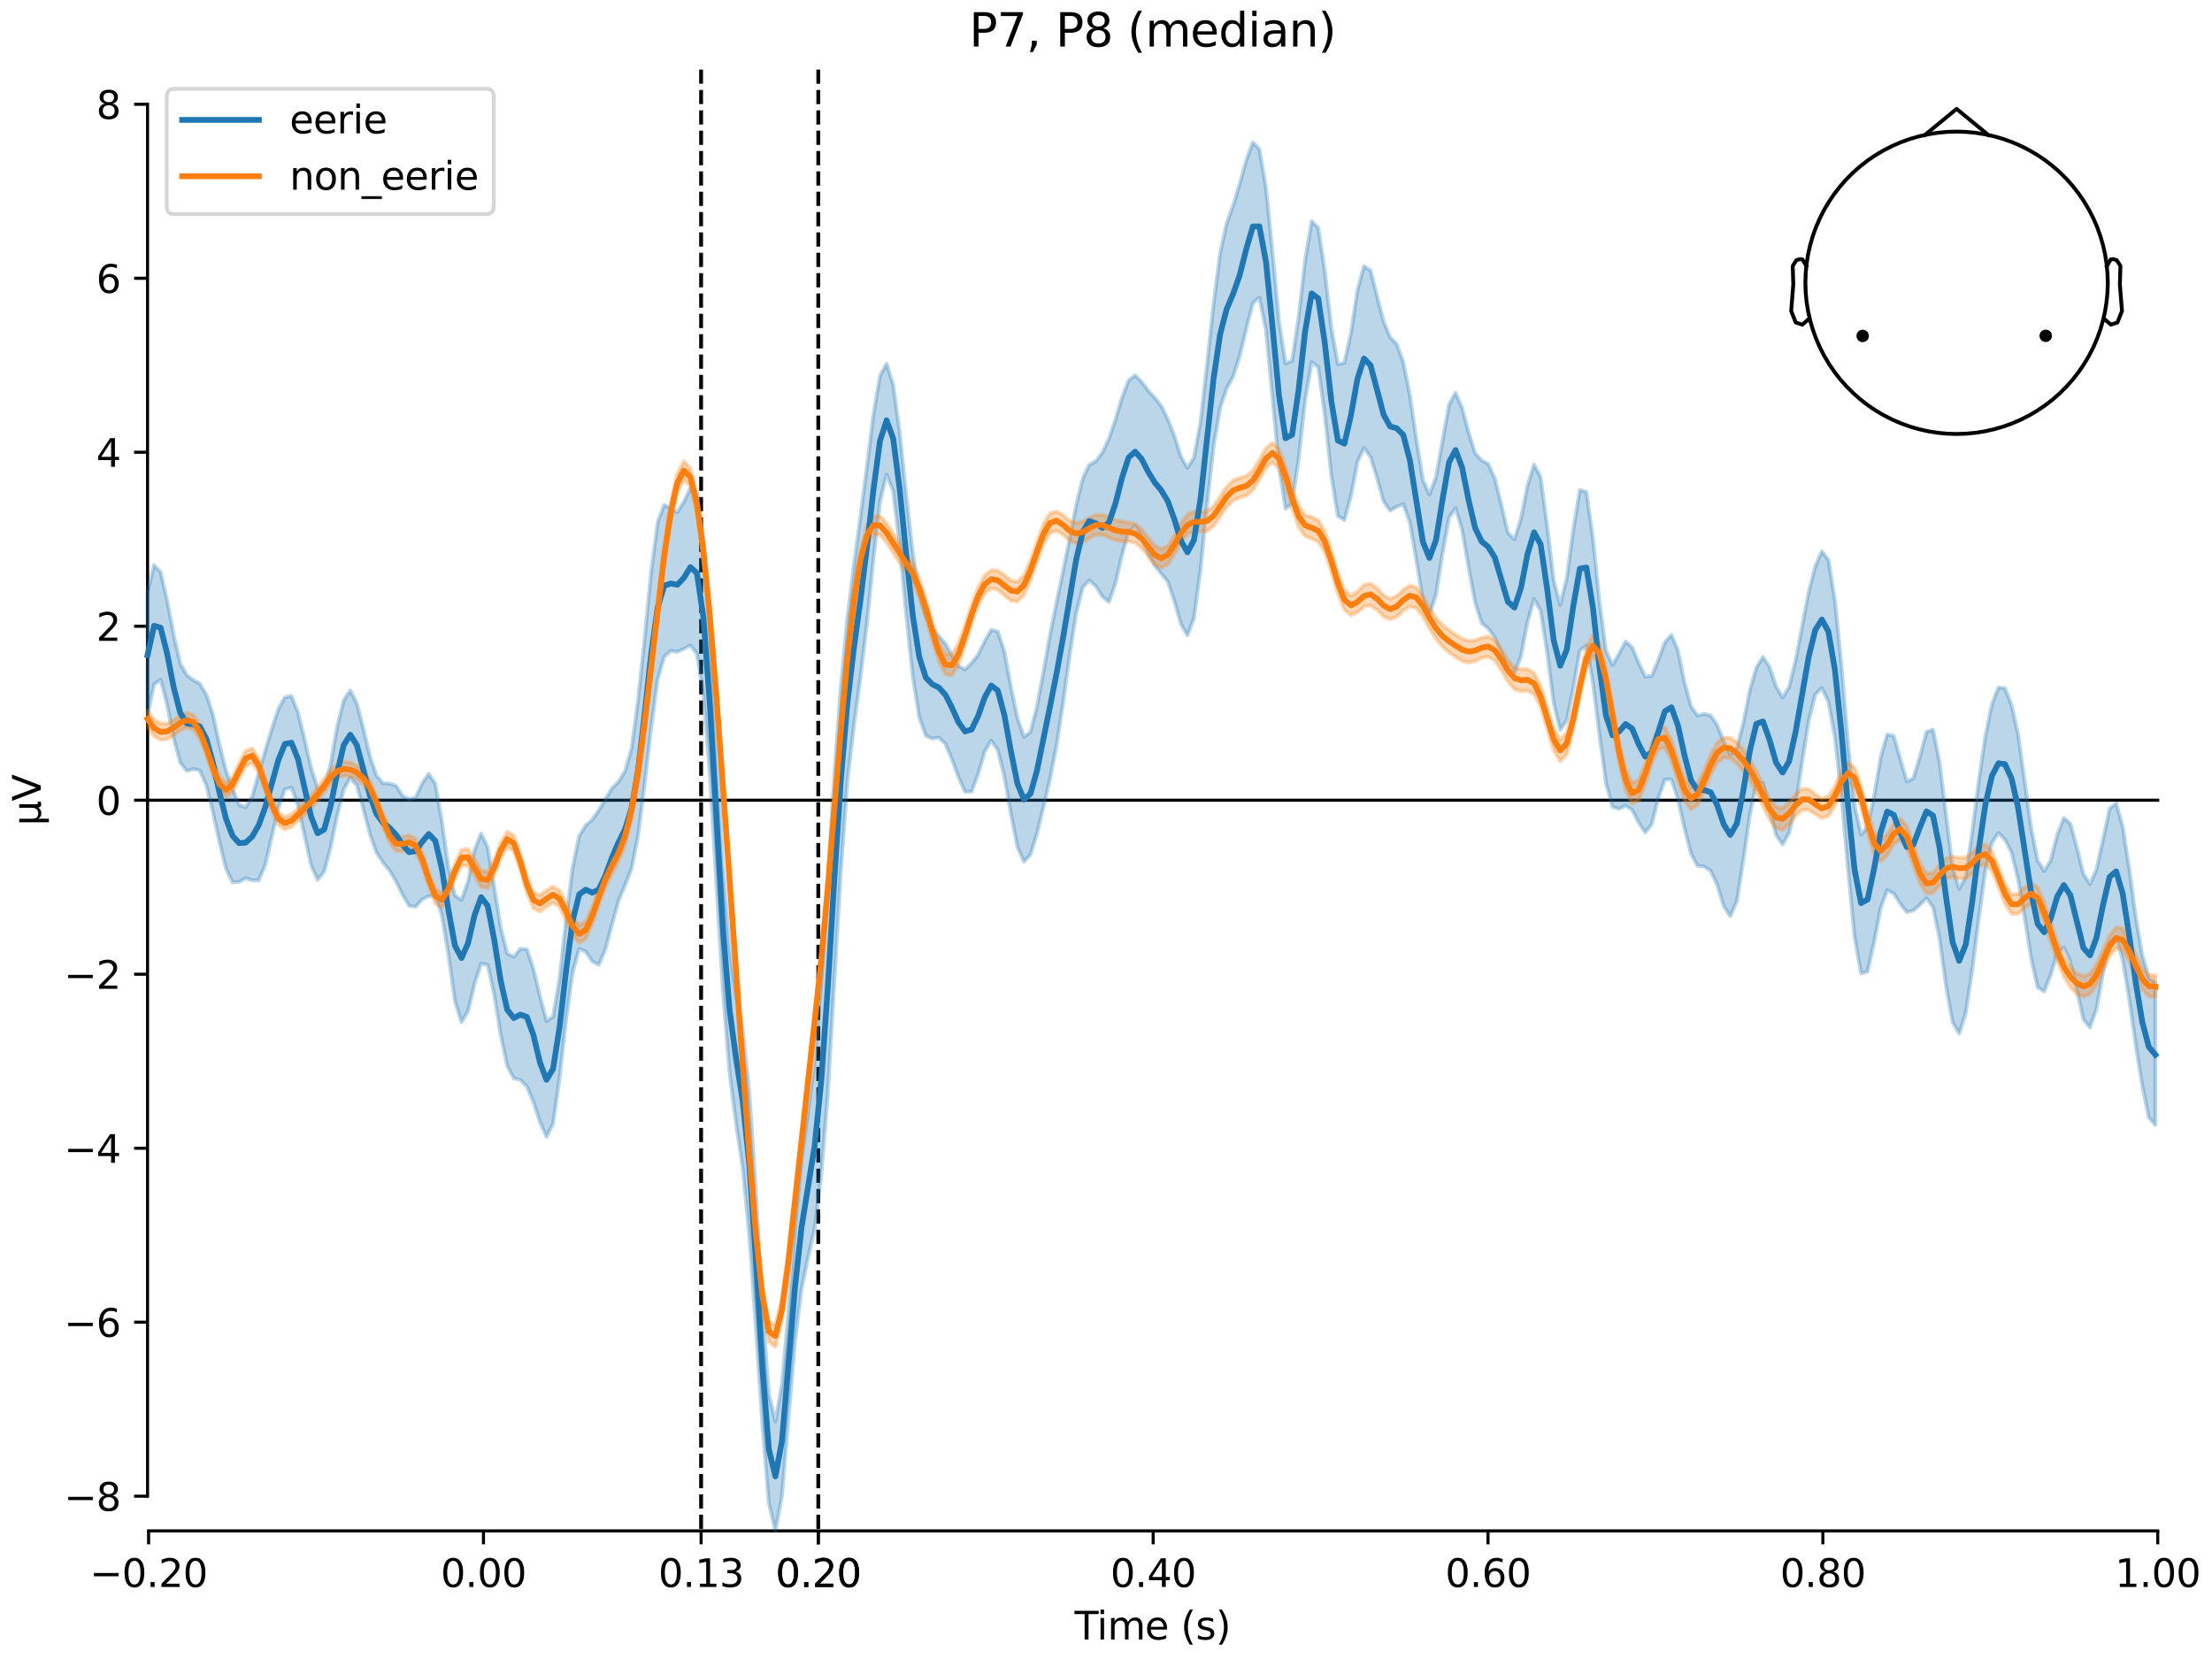 <?xml version="1.0" encoding="utf-8" standalone="no"?>
<!DOCTYPE svg PUBLIC "-//W3C//DTD SVG 1.1//EN"
  "http://www.w3.org/Graphics/SVG/1.1/DTD/svg11.dtd">
<svg xmlns:xlink="http://www.w3.org/1999/xlink" width="576pt" height="432pt" viewBox="0 0 576 432" xmlns="http://www.w3.org/2000/svg" version="1.1">
 <defs>
  <style type="text/css">*{stroke-linejoin: round; stroke-linecap: butt}</style>
 </defs>
 <g id="figure_1">
  <g id="patch_1">
   <path d="M 0 432 
L 576 432 
L 576 0 
L 0 0 
z
" style="fill: #ffffff"/>
  </g>
  <g id="axes_1">
   <g id="patch_2">
    <path d="M 38.421 398.644 
L 561.867 398.644 
L 561.867 18.118 
L 38.421 18.118 
L 38.421 398.644 
z
" style="fill: none; opacity: 0"/>
   </g>
   <g id="patch_3">
    <path d="M 38.421 389.608 
L 38.421 27.154 
" style="fill: none; stroke: #000000; stroke-width: 0.8; stroke-linejoin: miter; stroke-linecap: square"/>
   </g>
   <g id="LineCollection_1">
    <path d="M 182.566 18.118 
L 182.566 398.644 
" clip-path="url(#pce49bb2c9c)" style="fill: none; stroke-dasharray: 3.7,1.6; stroke-dashoffset: 0; stroke: #000000"/>
    <path d="M 213.084 18.118 
L 213.084 398.644 
" clip-path="url(#pce49bb2c9c)" style="fill: none; stroke-dasharray: 3.7,1.6; stroke-dashoffset: 0; stroke: #000000"/>
   </g>
   <g id="matplotlib.axis_1">
    <g id="xtick_1">
     <g id="line2d_1">
      <defs>
       <path id="med460236e3" d="M 0 0 
L 0 3.5 
" style="stroke: #000000; stroke-width: 0.8"/>
      </defs>
      <g>
       <use xlink:href="#med460236e3" x="38.693" y="398.644" style="stroke: #000000; stroke-width: 0.8"/>
      </g>
     </g>
     <g id="text_1">
      <!-- −0.20 -->
      <g transform="translate(23.37 413.242) scale(0.1 -0.1)">
       <defs>
        <path id="DejaVuSans-2212" d="M 678 2272 
L 4684 2272 
L 4684 1741 
L 678 1741 
L 678 2272 
z
" transform="scale(0.016)"/>
        <path id="DejaVuSans-30" d="M 2034 4250 
Q 1547 4250 1301 3770 
Q 1056 3291 1056 2328 
Q 1056 1369 1301 889 
Q 1547 409 2034 409 
Q 2525 409 2770 889 
Q 3016 1369 3016 2328 
Q 3016 3291 2770 3770 
Q 2525 4250 2034 4250 
z
M 2034 4750 
Q 2819 4750 3233 4129 
Q 3647 3509 3647 2328 
Q 3647 1150 3233 529 
Q 2819 -91 2034 -91 
Q 1250 -91 836 529 
Q 422 1150 422 2328 
Q 422 3509 836 4129 
Q 1250 4750 2034 4750 
z
" transform="scale(0.016)"/>
        <path id="DejaVuSans-2e" d="M 684 794 
L 1344 794 
L 1344 0 
L 684 0 
L 684 794 
z
" transform="scale(0.016)"/>
        <path id="DejaVuSans-32" d="M 1228 531 
L 3431 531 
L 3431 0 
L 469 0 
L 469 531 
Q 828 903 1448 1529 
Q 2069 2156 2228 2338 
Q 2531 2678 2651 2914 
Q 2772 3150 2772 3378 
Q 2772 3750 2511 3984 
Q 2250 4219 1831 4219 
Q 1534 4219 1204 4116 
Q 875 4013 500 3803 
L 500 4441 
Q 881 4594 1212 4672 
Q 1544 4750 1819 4750 
Q 2544 4750 2975 4387 
Q 3406 4025 3406 3419 
Q 3406 3131 3298 2873 
Q 3191 2616 2906 2266 
Q 2828 2175 2409 1742 
Q 1991 1309 1228 531 
z
" transform="scale(0.016)"/>
       </defs>
       <use xlink:href="#DejaVuSans-2212"/>
       <use xlink:href="#DejaVuSans-30" transform="translate(83.789 0)"/>
       <use xlink:href="#DejaVuSans-2e" transform="translate(147.412 0)"/>
       <use xlink:href="#DejaVuSans-32" transform="translate(179.199 0)"/>
       <use xlink:href="#DejaVuSans-30" transform="translate(242.822 0)"/>
      </g>
     </g>
    </g>
    <g id="xtick_2">
     <g id="line2d_2">
      <g>
       <use xlink:href="#med460236e3" x="125.889" y="398.644" style="stroke: #000000; stroke-width: 0.8"/>
      </g>
     </g>
     <g id="text_2">
      <!-- 0.00 -->
      <g transform="translate(114.756 413.242) scale(0.1 -0.1)">
       <use xlink:href="#DejaVuSans-30"/>
       <use xlink:href="#DejaVuSans-2e" transform="translate(63.623 0)"/>
       <use xlink:href="#DejaVuSans-30" transform="translate(95.41 0)"/>
       <use xlink:href="#DejaVuSans-30" transform="translate(159.033 0)"/>
      </g>
     </g>
    </g>
    <g id="xtick_3">
     <g id="line2d_3">
      <g>
       <use xlink:href="#med460236e3" x="182.566" y="398.644" style="stroke: #000000; stroke-width: 0.8"/>
      </g>
     </g>
     <g id="text_3">
      <!-- 0.13 -->
      <g transform="translate(171.433 413.242) scale(0.1 -0.1)">
       <defs>
        <path id="DejaVuSans-31" d="M 794 531 
L 1825 531 
L 1825 4091 
L 703 3866 
L 703 4441 
L 1819 4666 
L 2450 4666 
L 2450 531 
L 3481 531 
L 3481 0 
L 794 0 
L 794 531 
z
" transform="scale(0.016)"/>
        <path id="DejaVuSans-33" d="M 2597 2516 
Q 3050 2419 3304 2112 
Q 3559 1806 3559 1356 
Q 3559 666 3084 287 
Q 2609 -91 1734 -91 
Q 1441 -91 1130 -33 
Q 819 25 488 141 
L 488 750 
Q 750 597 1062 519 
Q 1375 441 1716 441 
Q 2309 441 2620 675 
Q 2931 909 2931 1356 
Q 2931 1769 2642 2001 
Q 2353 2234 1838 2234 
L 1294 2234 
L 1294 2753 
L 1863 2753 
Q 2328 2753 2575 2939 
Q 2822 3125 2822 3475 
Q 2822 3834 2567 4026 
Q 2313 4219 1838 4219 
Q 1578 4219 1281 4162 
Q 984 4106 628 3988 
L 628 4550 
Q 988 4650 1302 4700 
Q 1616 4750 1894 4750 
Q 2613 4750 3031 4423 
Q 3450 4097 3450 3541 
Q 3450 3153 3228 2886 
Q 3006 2619 2597 2516 
z
" transform="scale(0.016)"/>
       </defs>
       <use xlink:href="#DejaVuSans-30"/>
       <use xlink:href="#DejaVuSans-2e" transform="translate(63.623 0)"/>
       <use xlink:href="#DejaVuSans-31" transform="translate(95.41 0)"/>
       <use xlink:href="#DejaVuSans-33" transform="translate(159.033 0)"/>
      </g>
     </g>
    </g>
    <g id="xtick_4">
     <g id="line2d_4">
      <g>
       <use xlink:href="#med460236e3" x="213.084" y="398.644" style="stroke: #000000; stroke-width: 0.8"/>
      </g>
     </g>
     <g id="text_4">
      <!-- 0.20 -->
      <g transform="translate(201.952 413.242) scale(0.1 -0.1)">
       <use xlink:href="#DejaVuSans-30"/>
       <use xlink:href="#DejaVuSans-2e" transform="translate(63.623 0)"/>
       <use xlink:href="#DejaVuSans-32" transform="translate(95.41 0)"/>
       <use xlink:href="#DejaVuSans-30" transform="translate(159.033 0)"/>
      </g>
     </g>
    </g>
    <g id="xtick_5">
     <g id="line2d_5">
      <g>
       <use xlink:href="#med460236e3" x="213.084" y="398.644" style="stroke: #000000; stroke-width: 0.8"/>
      </g>
     </g>
     <g id="text_5">
      <!-- 0.20 -->
      <g transform="translate(201.952 413.242) scale(0.1 -0.1)">
       <use xlink:href="#DejaVuSans-30"/>
       <use xlink:href="#DejaVuSans-2e" transform="translate(63.623 0)"/>
       <use xlink:href="#DejaVuSans-32" transform="translate(95.41 0)"/>
       <use xlink:href="#DejaVuSans-30" transform="translate(159.033 0)"/>
      </g>
     </g>
    </g>
    <g id="xtick_6">
     <g id="line2d_6">
      <g>
       <use xlink:href="#med460236e3" x="300.28" y="398.644" style="stroke: #000000; stroke-width: 0.8"/>
      </g>
     </g>
     <g id="text_6">
      <!-- 0.40 -->
      <g transform="translate(289.147 413.242) scale(0.1 -0.1)">
       <defs>
        <path id="DejaVuSans-34" d="M 2419 4116 
L 825 1625 
L 2419 1625 
L 2419 4116 
z
M 2253 4666 
L 3047 4666 
L 3047 1625 
L 3713 1625 
L 3713 1100 
L 3047 1100 
L 3047 0 
L 2419 0 
L 2419 1100 
L 313 1100 
L 313 1709 
L 2253 4666 
z
" transform="scale(0.016)"/>
       </defs>
       <use xlink:href="#DejaVuSans-30"/>
       <use xlink:href="#DejaVuSans-2e" transform="translate(63.623 0)"/>
       <use xlink:href="#DejaVuSans-34" transform="translate(95.41 0)"/>
       <use xlink:href="#DejaVuSans-30" transform="translate(159.033 0)"/>
      </g>
     </g>
    </g>
    <g id="xtick_7">
     <g id="line2d_7">
      <g>
       <use xlink:href="#med460236e3" x="387.476" y="398.644" style="stroke: #000000; stroke-width: 0.8"/>
      </g>
     </g>
     <g id="text_7">
      <!-- 0.60 -->
      <g transform="translate(376.343 413.242) scale(0.1 -0.1)">
       <defs>
        <path id="DejaVuSans-36" d="M 2113 2584 
Q 1688 2584 1439 2293 
Q 1191 2003 1191 1497 
Q 1191 994 1439 701 
Q 1688 409 2113 409 
Q 2538 409 2786 701 
Q 3034 994 3034 1497 
Q 3034 2003 2786 2293 
Q 2538 2584 2113 2584 
z
M 3366 4563 
L 3366 3988 
Q 3128 4100 2886 4159 
Q 2644 4219 2406 4219 
Q 1781 4219 1451 3797 
Q 1122 3375 1075 2522 
Q 1259 2794 1537 2939 
Q 1816 3084 2150 3084 
Q 2853 3084 3261 2657 
Q 3669 2231 3669 1497 
Q 3669 778 3244 343 
Q 2819 -91 2113 -91 
Q 1303 -91 875 529 
Q 447 1150 447 2328 
Q 447 3434 972 4092 
Q 1497 4750 2381 4750 
Q 2619 4750 2861 4703 
Q 3103 4656 3366 4563 
z
" transform="scale(0.016)"/>
       </defs>
       <use xlink:href="#DejaVuSans-30"/>
       <use xlink:href="#DejaVuSans-2e" transform="translate(63.623 0)"/>
       <use xlink:href="#DejaVuSans-36" transform="translate(95.41 0)"/>
       <use xlink:href="#DejaVuSans-30" transform="translate(159.033 0)"/>
      </g>
     </g>
    </g>
    <g id="xtick_8">
     <g id="line2d_8">
      <g>
       <use xlink:href="#med460236e3" x="474.671" y="398.644" style="stroke: #000000; stroke-width: 0.8"/>
      </g>
     </g>
     <g id="text_8">
      <!-- 0.80 -->
      <g transform="translate(463.538 413.242) scale(0.1 -0.1)">
       <defs>
        <path id="DejaVuSans-38" d="M 2034 2216 
Q 1584 2216 1326 1975 
Q 1069 1734 1069 1313 
Q 1069 891 1326 650 
Q 1584 409 2034 409 
Q 2484 409 2743 651 
Q 3003 894 3003 1313 
Q 3003 1734 2745 1975 
Q 2488 2216 2034 2216 
z
M 1403 2484 
Q 997 2584 770 2862 
Q 544 3141 544 3541 
Q 544 4100 942 4425 
Q 1341 4750 2034 4750 
Q 2731 4750 3128 4425 
Q 3525 4100 3525 3541 
Q 3525 3141 3298 2862 
Q 3072 2584 2669 2484 
Q 3125 2378 3379 2068 
Q 3634 1759 3634 1313 
Q 3634 634 3220 271 
Q 2806 -91 2034 -91 
Q 1263 -91 848 271 
Q 434 634 434 1313 
Q 434 1759 690 2068 
Q 947 2378 1403 2484 
z
M 1172 3481 
Q 1172 3119 1398 2916 
Q 1625 2713 2034 2713 
Q 2441 2713 2670 2916 
Q 2900 3119 2900 3481 
Q 2900 3844 2670 4047 
Q 2441 4250 2034 4250 
Q 1625 4250 1398 4047 
Q 1172 3844 1172 3481 
z
" transform="scale(0.016)"/>
       </defs>
       <use xlink:href="#DejaVuSans-30"/>
       <use xlink:href="#DejaVuSans-2e" transform="translate(63.623 0)"/>
       <use xlink:href="#DejaVuSans-38" transform="translate(95.41 0)"/>
       <use xlink:href="#DejaVuSans-30" transform="translate(159.033 0)"/>
      </g>
     </g>
    </g>
    <g id="xtick_9">
     <g id="line2d_9">
      <g>
       <use xlink:href="#med460236e3" x="561.867" y="398.644" style="stroke: #000000; stroke-width: 0.8"/>
      </g>
     </g>
     <g id="text_9">
      <!-- 1.00 -->
      <g transform="translate(550.734 413.242) scale(0.1 -0.1)">
       <use xlink:href="#DejaVuSans-31"/>
       <use xlink:href="#DejaVuSans-2e" transform="translate(63.623 0)"/>
       <use xlink:href="#DejaVuSans-30" transform="translate(95.41 0)"/>
       <use xlink:href="#DejaVuSans-30" transform="translate(159.033 0)"/>
      </g>
     </g>
    </g>
    <g id="text_10">
     <!-- Time (s) -->
     <g transform="translate(279.815 426.92) scale(0.1 -0.1)">
      <defs>
       <path id="DejaVuSans-54" d="M -19 4666 
L 3928 4666 
L 3928 4134 
L 2272 4134 
L 2272 0 
L 1638 0 
L 1638 4134 
L -19 4134 
L -19 4666 
z
" transform="scale(0.016)"/>
       <path id="DejaVuSans-69" d="M 603 3500 
L 1178 3500 
L 1178 0 
L 603 0 
L 603 3500 
z
M 603 4863 
L 1178 4863 
L 1178 4134 
L 603 4134 
L 603 4863 
z
" transform="scale(0.016)"/>
       <path id="DejaVuSans-6d" d="M 3328 2828 
Q 3544 3216 3844 3400 
Q 4144 3584 4550 3584 
Q 5097 3584 5394 3201 
Q 5691 2819 5691 2113 
L 5691 0 
L 5113 0 
L 5113 2094 
Q 5113 2597 4934 2840 
Q 4756 3084 4391 3084 
Q 3944 3084 3684 2787 
Q 3425 2491 3425 1978 
L 3425 0 
L 2847 0 
L 2847 2094 
Q 2847 2600 2669 2842 
Q 2491 3084 2119 3084 
Q 1678 3084 1418 2786 
Q 1159 2488 1159 1978 
L 1159 0 
L 581 0 
L 581 3500 
L 1159 3500 
L 1159 2956 
Q 1356 3278 1631 3431 
Q 1906 3584 2284 3584 
Q 2666 3584 2933 3390 
Q 3200 3197 3328 2828 
z
" transform="scale(0.016)"/>
       <path id="DejaVuSans-65" d="M 3597 1894 
L 3597 1613 
L 953 1613 
Q 991 1019 1311 708 
Q 1631 397 2203 397 
Q 2534 397 2845 478 
Q 3156 559 3463 722 
L 3463 178 
Q 3153 47 2828 -22 
Q 2503 -91 2169 -91 
Q 1331 -91 842 396 
Q 353 884 353 1716 
Q 353 2575 817 3079 
Q 1281 3584 2069 3584 
Q 2775 3584 3186 3129 
Q 3597 2675 3597 1894 
z
M 3022 2063 
Q 3016 2534 2758 2815 
Q 2500 3097 2075 3097 
Q 1594 3097 1305 2825 
Q 1016 2553 972 2059 
L 3022 2063 
z
" transform="scale(0.016)"/>
       <path id="DejaVuSans-20" transform="scale(0.016)"/>
       <path id="DejaVuSans-28" d="M 1984 4856 
Q 1566 4138 1362 3434 
Q 1159 2731 1159 2009 
Q 1159 1288 1364 580 
Q 1569 -128 1984 -844 
L 1484 -844 
Q 1016 -109 783 600 
Q 550 1309 550 2009 
Q 550 2706 781 3412 
Q 1013 4119 1484 4856 
L 1984 4856 
z
" transform="scale(0.016)"/>
       <path id="DejaVuSans-73" d="M 2834 3397 
L 2834 2853 
Q 2591 2978 2328 3040 
Q 2066 3103 1784 3103 
Q 1356 3103 1142 2972 
Q 928 2841 928 2578 
Q 928 2378 1081 2264 
Q 1234 2150 1697 2047 
L 1894 2003 
Q 2506 1872 2764 1633 
Q 3022 1394 3022 966 
Q 3022 478 2636 193 
Q 2250 -91 1575 -91 
Q 1294 -91 989 -36 
Q 684 19 347 128 
L 347 722 
Q 666 556 975 473 
Q 1284 391 1588 391 
Q 1994 391 2212 530 
Q 2431 669 2431 922 
Q 2431 1156 2273 1281 
Q 2116 1406 1581 1522 
L 1381 1569 
Q 847 1681 609 1914 
Q 372 2147 372 2553 
Q 372 3047 722 3315 
Q 1072 3584 1716 3584 
Q 2034 3584 2315 3537 
Q 2597 3491 2834 3397 
z
" transform="scale(0.016)"/>
       <path id="DejaVuSans-29" d="M 513 4856 
L 1013 4856 
Q 1481 4119 1714 3412 
Q 1947 2706 1947 2009 
Q 1947 1309 1714 600 
Q 1481 -109 1013 -844 
L 513 -844 
Q 928 -128 1133 580 
Q 1338 1288 1338 2009 
Q 1338 2731 1133 3434 
Q 928 4138 513 4856 
z
" transform="scale(0.016)"/>
      </defs>
      <use xlink:href="#DejaVuSans-54"/>
      <use xlink:href="#DejaVuSans-69" transform="translate(57.959 0)"/>
      <use xlink:href="#DejaVuSans-6d" transform="translate(85.742 0)"/>
      <use xlink:href="#DejaVuSans-65" transform="translate(183.154 0)"/>
      <use xlink:href="#DejaVuSans-20" transform="translate(244.678 0)"/>
      <use xlink:href="#DejaVuSans-28" transform="translate(276.465 0)"/>
      <use xlink:href="#DejaVuSans-73" transform="translate(315.479 0)"/>
      <use xlink:href="#DejaVuSans-29" transform="translate(367.578 0)"/>
     </g>
    </g>
   </g>
   <g id="matplotlib.axis_2">
    <g id="ytick_1">
     <g id="line2d_10">
      <defs>
       <path id="m0615e22e45" d="M 0 0 
L -3.5 0 
" style="stroke: #000000; stroke-width: 0.8"/>
      </defs>
      <g>
       <use xlink:href="#m0615e22e45" x="38.421" y="389.608" style="stroke: #000000; stroke-width: 0.8"/>
      </g>
     </g>
     <g id="text_11">
      <!-- −8 -->
      <g transform="translate(16.678 393.407) scale(0.1 -0.1)">
       <use xlink:href="#DejaVuSans-2212"/>
       <use xlink:href="#DejaVuSans-38" transform="translate(83.789 0)"/>
      </g>
     </g>
    </g>
    <g id="ytick_2">
     <g id="line2d_11">
      <g>
       <use xlink:href="#m0615e22e45" x="38.421" y="344.301" style="stroke: #000000; stroke-width: 0.8"/>
      </g>
     </g>
     <g id="text_12">
      <!-- −6 -->
      <g transform="translate(16.678 348.1) scale(0.1 -0.1)">
       <use xlink:href="#DejaVuSans-2212"/>
       <use xlink:href="#DejaVuSans-36" transform="translate(83.789 0)"/>
      </g>
     </g>
    </g>
    <g id="ytick_3">
     <g id="line2d_12">
      <g>
       <use xlink:href="#m0615e22e45" x="38.421" y="298.994" style="stroke: #000000; stroke-width: 0.8"/>
      </g>
     </g>
     <g id="text_13">
      <!-- −4 -->
      <g transform="translate(16.678 302.794) scale(0.1 -0.1)">
       <use xlink:href="#DejaVuSans-2212"/>
       <use xlink:href="#DejaVuSans-34" transform="translate(83.789 0)"/>
      </g>
     </g>
    </g>
    <g id="ytick_4">
     <g id="line2d_13">
      <g>
       <use xlink:href="#m0615e22e45" x="38.421" y="253.688" style="stroke: #000000; stroke-width: 0.8"/>
      </g>
     </g>
     <g id="text_14">
      <!-- −2 -->
      <g transform="translate(16.678 257.487) scale(0.1 -0.1)">
       <use xlink:href="#DejaVuSans-2212"/>
       <use xlink:href="#DejaVuSans-32" transform="translate(83.789 0)"/>
      </g>
     </g>
    </g>
    <g id="ytick_5">
     <g id="line2d_14">
      <g>
       <use xlink:href="#m0615e22e45" x="38.421" y="208.381" style="stroke: #000000; stroke-width: 0.8"/>
      </g>
     </g>
     <g id="text_15">
      <!-- 0 -->
      <g transform="translate(25.058 212.18) scale(0.1 -0.1)">
       <use xlink:href="#DejaVuSans-30"/>
      </g>
     </g>
    </g>
    <g id="ytick_6">
     <g id="line2d_15">
      <g>
       <use xlink:href="#m0615e22e45" x="38.421" y="163.074" style="stroke: #000000; stroke-width: 0.8"/>
      </g>
     </g>
     <g id="text_16">
      <!-- 2 -->
      <g transform="translate(25.058 166.873) scale(0.1 -0.1)">
       <use xlink:href="#DejaVuSans-32"/>
      </g>
     </g>
    </g>
    <g id="ytick_7">
     <g id="line2d_16">
      <g>
       <use xlink:href="#m0615e22e45" x="38.421" y="117.767" style="stroke: #000000; stroke-width: 0.8"/>
      </g>
     </g>
     <g id="text_17">
      <!-- 4 -->
      <g transform="translate(25.058 121.567) scale(0.1 -0.1)">
       <use xlink:href="#DejaVuSans-34"/>
      </g>
     </g>
    </g>
    <g id="ytick_8">
     <g id="line2d_17">
      <g>
       <use xlink:href="#m0615e22e45" x="38.421" y="72.461" style="stroke: #000000; stroke-width: 0.8"/>
      </g>
     </g>
     <g id="text_18">
      <!-- 6 -->
      <g transform="translate(25.058 76.26) scale(0.1 -0.1)">
       <use xlink:href="#DejaVuSans-36"/>
      </g>
     </g>
    </g>
    <g id="ytick_9">
     <g id="line2d_18">
      <g>
       <use xlink:href="#m0615e22e45" x="38.421" y="27.154" style="stroke: #000000; stroke-width: 0.8"/>
      </g>
     </g>
     <g id="text_19">
      <!-- 8 -->
      <g transform="translate(25.058 30.953) scale(0.1 -0.1)">
       <use xlink:href="#DejaVuSans-38"/>
      </g>
     </g>
    </g>
    <g id="text_20">
     <!-- µV -->
     <g transform="translate(10.599 214.982) rotate(-90) scale(0.1 -0.1)">
      <defs>
       <path id="DejaVuSans-b5" d="M 544 -1331 
L 544 3500 
L 1119 3500 
L 1119 1325 
Q 1119 872 1334 640 
Q 1550 409 1972 409 
Q 2434 409 2667 671 
Q 2900 934 2900 1459 
L 2900 3500 
L 3475 3500 
L 3475 806 
Q 3475 619 3529 530 
Q 3584 441 3700 441 
Q 3728 441 3778 458 
Q 3828 475 3916 513 
L 3916 50 
Q 3788 -22 3673 -56 
Q 3559 -91 3450 -91 
Q 3234 -91 3106 31 
Q 2978 153 2931 403 
Q 2775 156 2548 32 
Q 2322 -91 2016 -91 
Q 1697 -91 1473 31 
Q 1250 153 1119 397 
L 1119 -1331 
L 544 -1331 
z
" transform="scale(0.016)"/>
       <path id="DejaVuSans-56" d="M 1831 0 
L 50 4666 
L 709 4666 
L 2188 738 
L 3669 4666 
L 4325 4666 
L 2547 0 
L 1831 0 
z
" transform="scale(0.016)"/>
      </defs>
      <use xlink:href="#DejaVuSans-b5"/>
      <use xlink:href="#DejaVuSans-56" transform="translate(63.623 0)"/>
     </g>
    </g>
   </g>
   <g id="patch_4">
    <path d="M 38.693 398.644 
L 561.867 398.644 
" style="fill: none; stroke: #000000; stroke-width: 0.8; stroke-linejoin: miter; stroke-linecap: square"/>
   </g>
   <g id="patch_5">
    <path d="M 38.421 208.381 
L 561.867 208.381 
" style="fill: none; stroke: #000000; stroke-width: 0.8; stroke-linejoin: miter; stroke-linecap: square"/>
   </g>
   <g id="text_21">
    <!-- P7, P8 (median) -->
    <g transform="translate(252.379 12.118) scale(0.12 -0.12)">
     <defs>
      <path id="DejaVuSans-50" d="M 1259 4147 
L 1259 2394 
L 2053 2394 
Q 2494 2394 2734 2622 
Q 2975 2850 2975 3272 
Q 2975 3691 2734 3919 
Q 2494 4147 2053 4147 
L 1259 4147 
z
M 628 4666 
L 2053 4666 
Q 2838 4666 3239 4311 
Q 3641 3956 3641 3272 
Q 3641 2581 3239 2228 
Q 2838 1875 2053 1875 
L 1259 1875 
L 1259 0 
L 628 0 
L 628 4666 
z
" transform="scale(0.016)"/>
      <path id="DejaVuSans-37" d="M 525 4666 
L 3525 4666 
L 3525 4397 
L 1831 0 
L 1172 0 
L 2766 4134 
L 525 4134 
L 525 4666 
z
" transform="scale(0.016)"/>
      <path id="DejaVuSans-2c" d="M 750 794 
L 1409 794 
L 1409 256 
L 897 -744 
L 494 -744 
L 750 256 
L 750 794 
z
" transform="scale(0.016)"/>
      <path id="DejaVuSans-64" d="M 2906 2969 
L 2906 4863 
L 3481 4863 
L 3481 0 
L 2906 0 
L 2906 525 
Q 2725 213 2448 61 
Q 2172 -91 1784 -91 
Q 1150 -91 751 415 
Q 353 922 353 1747 
Q 353 2572 751 3078 
Q 1150 3584 1784 3584 
Q 2172 3584 2448 3432 
Q 2725 3281 2906 2969 
z
M 947 1747 
Q 947 1113 1208 752 
Q 1469 391 1925 391 
Q 2381 391 2643 752 
Q 2906 1113 2906 1747 
Q 2906 2381 2643 2742 
Q 2381 3103 1925 3103 
Q 1469 3103 1208 2742 
Q 947 2381 947 1747 
z
" transform="scale(0.016)"/>
      <path id="DejaVuSans-61" d="M 2194 1759 
Q 1497 1759 1228 1600 
Q 959 1441 959 1056 
Q 959 750 1161 570 
Q 1363 391 1709 391 
Q 2188 391 2477 730 
Q 2766 1069 2766 1631 
L 2766 1759 
L 2194 1759 
z
M 3341 1997 
L 3341 0 
L 2766 0 
L 2766 531 
Q 2569 213 2275 61 
Q 1981 -91 1556 -91 
Q 1019 -91 701 211 
Q 384 513 384 1019 
Q 384 1609 779 1909 
Q 1175 2209 1959 2209 
L 2766 2209 
L 2766 2266 
Q 2766 2663 2505 2880 
Q 2244 3097 1772 3097 
Q 1472 3097 1187 3025 
Q 903 2953 641 2809 
L 641 3341 
Q 956 3463 1253 3523 
Q 1550 3584 1831 3584 
Q 2591 3584 2966 3190 
Q 3341 2797 3341 1997 
z
" transform="scale(0.016)"/>
      <path id="DejaVuSans-6e" d="M 3513 2113 
L 3513 0 
L 2938 0 
L 2938 2094 
Q 2938 2591 2744 2837 
Q 2550 3084 2163 3084 
Q 1697 3084 1428 2787 
Q 1159 2491 1159 1978 
L 1159 0 
L 581 0 
L 581 3500 
L 1159 3500 
L 1159 2956 
Q 1366 3272 1645 3428 
Q 1925 3584 2291 3584 
Q 2894 3584 3203 3211 
Q 3513 2838 3513 2113 
z
" transform="scale(0.016)"/>
     </defs>
     <use xlink:href="#DejaVuSans-50"/>
     <use xlink:href="#DejaVuSans-37" transform="translate(60.303 0)"/>
     <use xlink:href="#DejaVuSans-2c" transform="translate(123.926 0)"/>
     <use xlink:href="#DejaVuSans-20" transform="translate(155.713 0)"/>
     <use xlink:href="#DejaVuSans-50" transform="translate(187.5 0)"/>
     <use xlink:href="#DejaVuSans-38" transform="translate(247.803 0)"/>
     <use xlink:href="#DejaVuSans-20" transform="translate(311.426 0)"/>
     <use xlink:href="#DejaVuSans-28" transform="translate(343.213 0)"/>
     <use xlink:href="#DejaVuSans-6d" transform="translate(382.227 0)"/>
     <use xlink:href="#DejaVuSans-65" transform="translate(479.639 0)"/>
     <use xlink:href="#DejaVuSans-64" transform="translate(541.162 0)"/>
     <use xlink:href="#DejaVuSans-69" transform="translate(604.639 0)"/>
     <use xlink:href="#DejaVuSans-61" transform="translate(632.422 0)"/>
     <use xlink:href="#DejaVuSans-6e" transform="translate(693.701 0)"/>
     <use xlink:href="#DejaVuSans-29" transform="translate(757.08 0)"/>
    </g>
   </g>
   <g id="legend_1">
    <g id="patch_6">
     <path d="M 45.421 55.753 
L 126.563 55.753 
Q 128.563 55.753 128.563 53.753 
L 128.563 25.118 
Q 128.563 23.118 126.563 23.118 
L 45.421 23.118 
Q 43.421 23.118 43.421 25.118 
L 43.421 53.753 
Q 43.421 55.753 45.421 55.753 
z
" style="fill: #ffffff; opacity: 0.8; stroke: #cccccc; stroke-linejoin: miter"/>
    </g>
    <g id="line2d_19">
     <path d="M 47.421 31.217 
L 57.421 31.217 
L 67.421 31.217 
" style="fill: none; stroke: #1f77b4; stroke-width: 1.5; stroke-linecap: square"/>
    </g>
    <g id="text_22">
     <!-- eerie -->
     <g transform="translate(75.421 34.717) scale(0.1 -0.1)">
      <defs>
       <path id="DejaVuSans-72" d="M 2631 2963 
Q 2534 3019 2420 3045 
Q 2306 3072 2169 3072 
Q 1681 3072 1420 2755 
Q 1159 2438 1159 1844 
L 1159 0 
L 581 0 
L 581 3500 
L 1159 3500 
L 1159 2956 
Q 1341 3275 1631 3429 
Q 1922 3584 2338 3584 
Q 2397 3584 2469 3576 
Q 2541 3569 2628 3553 
L 2631 2963 
z
" transform="scale(0.016)"/>
      </defs>
      <use xlink:href="#DejaVuSans-65"/>
      <use xlink:href="#DejaVuSans-65" transform="translate(61.523 0)"/>
      <use xlink:href="#DejaVuSans-72" transform="translate(123.047 0)"/>
      <use xlink:href="#DejaVuSans-69" transform="translate(164.16 0)"/>
      <use xlink:href="#DejaVuSans-65" transform="translate(191.943 0)"/>
     </g>
    </g>
    <g id="line2d_20">
     <path d="M 47.421 45.895 
L 57.421 45.895 
L 67.421 45.895 
" style="fill: none; stroke: #ff7f0e; stroke-width: 1.5; stroke-linecap: square"/>
    </g>
    <g id="text_23">
     <!-- non_eerie -->
     <g transform="translate(75.421 49.395) scale(0.1 -0.1)">
      <defs>
       <path id="DejaVuSans-6f" d="M 1959 3097 
Q 1497 3097 1228 2736 
Q 959 2375 959 1747 
Q 959 1119 1226 758 
Q 1494 397 1959 397 
Q 2419 397 2687 759 
Q 2956 1122 2956 1747 
Q 2956 2369 2687 2733 
Q 2419 3097 1959 3097 
z
M 1959 3584 
Q 2709 3584 3137 3096 
Q 3566 2609 3566 1747 
Q 3566 888 3137 398 
Q 2709 -91 1959 -91 
Q 1206 -91 779 398 
Q 353 888 353 1747 
Q 353 2609 779 3096 
Q 1206 3584 1959 3584 
z
" transform="scale(0.016)"/>
       <path id="DejaVuSans-5f" d="M 3263 -1063 
L 3263 -1509 
L -63 -1509 
L -63 -1063 
L 3263 -1063 
z
" transform="scale(0.016)"/>
      </defs>
      <use xlink:href="#DejaVuSans-6e"/>
      <use xlink:href="#DejaVuSans-6f" transform="translate(63.379 0)"/>
      <use xlink:href="#DejaVuSans-6e" transform="translate(124.561 0)"/>
      <use xlink:href="#DejaVuSans-5f" transform="translate(187.939 0)"/>
      <use xlink:href="#DejaVuSans-65" transform="translate(237.939 0)"/>
      <use xlink:href="#DejaVuSans-65" transform="translate(299.463 0)"/>
      <use xlink:href="#DejaVuSans-72" transform="translate(360.986 0)"/>
      <use xlink:href="#DejaVuSans-69" transform="translate(402.1 0)"/>
      <use xlink:href="#DejaVuSans-65" transform="translate(429.883 0)"/>
     </g>
    </g>
   </g>
   <g id="FillBetweenPolyCollection_1">
    <defs>
     <path id="me2950d8013" d="M 38.421 -277.675 
L 38.421 -245.778 
L 40.124 -253.788 
L 41.827 -255.024 
L 43.53 -248.473 
L 45.233 -239.733 
L 46.936 -233.406 
L 48.639 -231.269 
L 50.342 -231.748 
L 52.045 -231.34 
L 53.748 -227.481 
L 55.451 -220.448 
L 57.154 -212.777 
L 58.857 -205.765 
L 60.56 -202.254 
L 62.263 -202.331 
L 63.966 -203.332 
L 65.669 -202.766 
L 67.372 -202.781 
L 69.075 -206.846 
L 70.778 -214.197 
L 72.481 -221.565 
L 74.184 -226.473 
L 75.887 -226.916 
L 77.59 -222.309 
L 79.294 -214.565 
L 80.997 -206.702 
L 82.7 -202.867 
L 84.403 -205.003 
L 86.106 -211.441 
L 87.809 -219.713 
L 89.512 -226.45 
L 91.215 -229.481 
L 92.918 -227.451 
L 94.621 -221.351 
L 96.324 -214.833 
L 98.027 -210.032 
L 99.73 -207.424 
L 101.433 -205.313 
L 103.136 -202.524 
L 104.839 -198.991 
L 106.542 -196.14 
L 108.245 -195.898 
L 109.948 -197.823 
L 111.651 -198.659 
L 113.354 -198.787 
L 115.057 -193.735 
L 116.76 -183.468 
L 118.463 -171.368 
L 120.166 -165.798 
L 121.87 -168.712 
L 123.573 -175.806 
L 125.276 -181.049 
L 126.979 -180.771 
L 128.682 -173.129 
L 130.385 -162.509 
L 132.088 -154.411 
L 133.791 -151.188 
L 135.494 -150.809 
L 137.197 -149.067 
L 138.9 -145.024 
L 140.603 -139.872 
L 142.306 -136 
L 144.009 -139.365 
L 145.712 -151.303 
L 147.415 -166.486 
L 149.118 -178.842 
L 150.821 -184.908 
L 152.524 -184.181 
L 154.227 -181.646 
L 155.93 -180.758 
L 157.633 -184.779 
L 159.336 -191.194 
L 161.039 -197.395 
L 162.742 -201.468 
L 164.446 -205.758 
L 166.149 -214.469 
L 167.852 -227.707 
L 169.555 -242.406 
L 171.258 -255.086 
L 172.961 -260.965 
L 174.664 -262.506 
L 176.367 -262.252 
L 178.07 -263.044 
L 179.773 -263.925 
L 181.476 -261.742 
L 183.179 -250.9 
L 184.882 -229.813 
L 186.585 -201.092 
L 188.288 -173.538 
L 189.991 -152.461 
L 191.694 -139.318 
L 193.397 -127.882 
L 195.1 -110.38 
L 196.803 -86.748 
L 198.506 -61.317 
L 200.209 -40.561 
L 201.912 -33.356 
L 203.615 -42.429 
L 205.318 -62.618 
L 207.022 -82.704 
L 208.725 -96.397 
L 210.428 -104.62 
L 212.131 -112.008 
L 213.834 -125.909 
L 215.537 -146.828 
L 217.24 -176.183 
L 218.943 -204.812 
L 220.646 -228.431 
L 222.349 -243.017 
L 224.052 -255.537 
L 225.755 -269.772 
L 227.458 -286.702 
L 229.161 -301.458 
L 230.864 -308.447 
L 232.567 -304.155 
L 234.27 -290.122 
L 235.973 -272.111 
L 237.676 -255.959 
L 239.379 -245.247 
L 241.082 -240.4 
L 242.785 -239.675 
L 244.488 -239.912 
L 246.191 -238.322 
L 247.894 -234.261 
L 249.598 -229.613 
L 251.301 -225.823 
L 253.004 -225.843 
L 254.707 -230.46 
L 256.41 -236.3 
L 258.113 -239.156 
L 259.816 -236.689 
L 261.519 -229.807 
L 263.222 -220.249 
L 264.925 -211.512 
L 266.628 -207.616 
L 268.331 -209.483 
L 270.034 -214.961 
L 271.737 -221.958 
L 273.44 -229.309 
L 275.143 -237.984 
L 276.846 -249.105 
L 278.549 -261.471 
L 280.252 -272.406 
L 281.955 -279.053 
L 283.658 -280.895 
L 285.361 -279.338 
L 287.064 -276.685 
L 288.767 -275.24 
L 290.47 -280.173 
L 292.174 -287.511 
L 293.877 -293.424 
L 295.58 -295.058 
L 297.283 -292.164 
L 298.986 -287.791 
L 300.689 -284.774 
L 302.392 -282.588 
L 304.095 -280.551 
L 305.798 -275.493 
L 307.501 -269.494 
L 309.204 -266.521 
L 310.907 -271.054 
L 312.61 -283.68 
L 314.313 -300.593 
L 316.016 -315.849 
L 317.719 -325.764 
L 319.422 -330.837 
L 321.125 -334.023 
L 322.828 -339.356 
L 324.531 -346.439 
L 326.234 -353.068 
L 327.937 -354.502 
L 329.64 -346.201 
L 331.343 -328.788 
L 333.046 -310.533 
L 334.75 -299.539 
L 336.453 -300.871 
L 338.156 -312.572 
L 339.859 -327.801 
L 341.562 -337.701 
L 343.265 -336.383 
L 344.968 -324.031 
L 346.671 -308.278 
L 348.374 -297.657 
L 350.077 -296.572 
L 351.78 -302.879 
L 353.483 -311.748 
L 355.186 -315.345 
L 356.889 -312.97 
L 358.592 -307.492 
L 360.295 -301.422 
L 361.998 -299.006 
L 363.701 -300.044 
L 365.404 -300.737 
L 367.107 -296.05 
L 368.81 -286.197 
L 370.513 -275.715 
L 372.216 -271.855 
L 373.919 -277.133 
L 375.622 -287.941 
L 377.326 -297.21 
L 379.029 -299.691 
L 380.732 -293.999 
L 382.435 -284.225 
L 384.138 -275.044 
L 385.841 -269.78 
L 387.544 -268.308 
L 389.247 -266.008 
L 390.95 -261.826 
L 392.653 -257.694 
L 394.356 -256.568 
L 396.059 -261.166 
L 397.762 -270.068 
L 399.465 -276.002 
L 401.168 -273.005 
L 402.871 -262.16 
L 404.574 -248.973 
L 406.277 -241.93 
L 407.98 -244.408 
L 409.683 -252.766 
L 411.386 -262.598 
L 413.089 -263.888 
L 414.792 -254.331 
L 416.495 -240.675 
L 418.198 -228.094 
L 419.902 -221.862 
L 421.605 -221.354 
L 423.308 -222.24 
L 425.011 -221.079 
L 426.714 -217.827 
L 428.417 -215.238 
L 430.12 -217.4 
L 431.823 -224.14 
L 433.526 -228.986 
L 435.229 -229.032 
L 436.932 -223.911 
L 438.635 -216.368 
L 440.338 -209.696 
L 442.041 -206.529 
L 443.744 -206.36 
L 445.447 -205.265 
L 447.15 -201.594 
L 448.853 -196.021 
L 450.556 -193.422 
L 452.259 -197.294 
L 453.962 -207.992 
L 455.665 -219.88 
L 457.368 -228.031 
L 459.071 -228.077 
L 460.774 -221.292 
L 462.478 -214.62 
L 464.181 -212.077 
L 465.884 -215.111 
L 467.587 -222.287 
L 469.29 -233.792 
L 470.993 -244.37 
L 472.696 -251.154 
L 474.399 -252.819 
L 476.102 -249.328 
L 477.805 -240.149 
L 479.508 -224.826 
L 481.211 -205.868 
L 482.914 -188.128 
L 484.617 -178.536 
L 486.32 -179.025 
L 488.023 -186.711 
L 489.726 -195.592 
L 491.429 -200.195 
L 493.132 -199.333 
L 494.835 -196.626 
L 496.538 -194.483 
L 498.241 -194.901 
L 499.944 -196.363 
L 501.647 -198.12 
L 503.35 -195.813 
L 505.054 -187.64 
L 506.757 -175.184 
L 508.46 -165.784 
L 510.163 -162.866 
L 511.866 -168.21 
L 513.569 -179.478 
L 515.272 -192.929 
L 516.975 -205.374 
L 518.678 -212.509 
L 520.381 -215.122 
L 522.084 -213.392 
L 523.787 -210.021 
L 525.49 -203.117 
L 527.193 -193.333 
L 528.896 -182.545 
L 530.599 -174.895 
L 532.302 -173.833 
L 534.005 -178.208 
L 535.708 -183.81 
L 537.411 -185.247 
L 539.114 -181.526 
L 540.817 -174.152 
L 542.52 -166.561 
L 544.223 -164.469 
L 545.926 -169.36 
L 547.63 -178.66 
L 549.333 -186.487 
L 551.036 -187.974 
L 552.739 -182.092 
L 554.442 -171.883 
L 556.145 -159.943 
L 557.848 -149.295 
L 559.551 -140.975 
L 561.254 -139.064 
L 561.254 -176.087 
L 561.254 -176.087 
L 559.551 -177.384 
L 557.848 -183.22 
L 556.145 -193.164 
L 554.442 -205.834 
L 552.739 -216.806 
L 551.036 -222.765 
L 549.333 -221.448 
L 547.63 -213.43 
L 545.926 -205.598 
L 544.223 -201.773 
L 542.52 -204.443 
L 540.817 -211.29 
L 539.114 -217.509 
L 537.411 -218.984 
L 535.708 -214.644 
L 534.005 -207.907 
L 532.302 -205.188 
L 530.599 -207.936 
L 528.896 -216.444 
L 527.193 -228.733 
L 525.49 -240.84 
L 523.787 -248.487 
L 522.084 -252.821 
L 520.381 -252.974 
L 518.678 -248.592 
L 516.975 -240.204 
L 515.272 -228.637 
L 513.569 -215.226 
L 511.866 -203.75 
L 510.163 -200.524 
L 508.46 -206.127 
L 506.757 -219.652 
L 505.054 -233.476 
L 503.35 -242.028 
L 501.647 -241.405 
L 499.944 -234.89 
L 498.241 -229.348 
L 496.538 -228.506 
L 494.835 -234.334 
L 493.132 -240.36 
L 491.429 -240.762 
L 489.726 -234.767 
L 488.023 -224.704 
L 486.32 -216.782 
L 484.617 -214.661 
L 482.914 -222.325 
L 481.211 -238.443 
L 479.508 -258.592 
L 477.805 -275.71 
L 476.102 -286.23 
L 474.399 -288.427 
L 472.696 -284.522 
L 470.993 -277.866 
L 469.29 -268.996 
L 467.587 -260.028 
L 465.884 -253.087 
L 464.181 -250.374 
L 462.478 -253.264 
L 460.774 -258.34 
L 459.071 -260.931 
L 457.368 -258.183 
L 455.665 -252.268 
L 453.962 -243.689 
L 452.259 -237.189 
L 450.556 -235.504 
L 448.853 -238.938 
L 447.15 -243.192 
L 445.447 -245.683 
L 443.744 -246.089 
L 442.041 -245.671 
L 440.338 -248.038 
L 438.635 -254.317 
L 436.932 -262.594 
L 435.229 -266.698 
L 433.526 -264.712 
L 431.823 -260.11 
L 430.12 -256.01 
L 428.417 -255.81 
L 426.714 -259.382 
L 425.011 -263.432 
L 423.308 -264.93 
L 421.605 -261.745 
L 419.902 -258.829 
L 418.198 -262.529 
L 416.495 -275.333 
L 414.792 -291.833 
L 413.089 -303.916 
L 411.386 -304.411 
L 409.683 -294.035 
L 407.98 -281.402 
L 406.277 -274.496 
L 404.574 -280.844 
L 402.871 -295.062 
L 401.168 -307.784 
L 399.465 -311.031 
L 397.762 -305.522 
L 396.059 -296.914 
L 394.356 -291.56 
L 392.653 -293.26 
L 390.95 -300.541 
L 389.247 -307.393 
L 387.544 -311.191 
L 385.841 -312.099 
L 384.138 -313.964 
L 382.435 -319.324 
L 380.732 -325.742 
L 379.029 -329.723 
L 377.326 -326.643 
L 375.622 -317.116 
L 373.919 -307.708 
L 372.216 -303.21 
L 370.513 -307.063 
L 368.81 -317.603 
L 367.107 -329.174 
L 365.404 -337.687 
L 363.701 -342.407 
L 361.998 -344.144 
L 360.295 -348.247 
L 358.592 -354.836 
L 356.889 -361.546 
L 355.186 -362.691 
L 353.483 -356.482 
L 351.78 -345.195 
L 350.077 -337.518 
L 348.374 -337.138 
L 346.671 -346.736 
L 344.968 -361.435 
L 343.265 -372.725 
L 341.562 -374.361 
L 339.859 -364.286 
L 338.156 -349.35 
L 336.453 -338.013 
L 334.75 -337.344 
L 333.046 -348.409 
L 331.343 -366.426 
L 329.64 -383.204 
L 327.937 -393.16 
L 326.234 -394.912 
L 324.531 -390.251 
L 322.828 -384.148 
L 321.125 -378.491 
L 319.422 -373.847 
L 317.719 -366.012 
L 316.016 -352.885 
L 314.313 -337.119 
L 312.61 -322.097 
L 310.907 -312.854 
L 309.204 -310.143 
L 307.501 -313.115 
L 305.798 -318.502 
L 304.095 -322.862 
L 302.392 -326.238 
L 300.689 -328.454 
L 298.986 -330.271 
L 297.283 -332.556 
L 295.58 -334.262 
L 293.877 -332.933 
L 292.174 -328.43 
L 290.47 -322.742 
L 288.767 -317.785 
L 287.064 -314.151 
L 285.361 -311.867 
L 283.658 -310.966 
L 281.955 -307.44 
L 280.252 -300.468 
L 278.549 -291.773 
L 276.846 -283.354 
L 275.143 -275.21 
L 273.44 -266.782 
L 271.737 -257.193 
L 270.034 -248.013 
L 268.331 -241.385 
L 266.628 -240.104 
L 264.925 -245.047 
L 263.222 -253.314 
L 261.519 -262.389 
L 259.816 -267.552 
L 258.113 -267.984 
L 256.41 -265.04 
L 254.707 -261.536 
L 253.004 -259.295 
L 251.301 -257.692 
L 249.598 -258.542 
L 247.894 -261.304 
L 246.191 -264.385 
L 244.488 -266.318 
L 242.785 -268.389 
L 241.082 -271.396 
L 239.379 -277.518 
L 237.676 -288.139 
L 235.973 -303.063 
L 234.27 -319.463 
L 232.567 -331.877 
L 230.864 -337.281 
L 229.161 -334.172 
L 227.458 -324.156 
L 225.755 -310.559 
L 224.052 -297.443 
L 222.349 -284.628 
L 220.646 -270.932 
L 218.943 -253.059 
L 217.24 -230.068 
L 215.537 -202.508 
L 213.834 -175.711 
L 212.131 -155.624 
L 210.428 -142.525 
L 208.725 -129.773 
L 207.022 -112.434 
L 205.318 -90.704 
L 203.615 -71.521 
L 201.912 -61.845 
L 200.209 -68.904 
L 198.506 -92.32 
L 196.803 -122.164 
L 195.1 -147.781 
L 193.397 -163.756 
L 191.694 -172.537 
L 189.991 -185.106 
L 188.288 -206.649 
L 186.585 -235.861 
L 184.882 -267.214 
L 183.179 -291.849 
L 181.476 -303.763 
L 179.773 -304.845 
L 178.07 -301.321 
L 176.367 -298.626 
L 174.664 -299.585 
L 172.961 -300.533 
L 171.258 -295.98 
L 169.555 -283.091 
L 167.852 -265.663 
L 166.149 -249.653 
L 164.446 -237.04 
L 162.742 -231.125 
L 161.039 -228.411 
L 159.336 -226.7 
L 157.633 -223.903 
L 155.93 -220.981 
L 154.227 -218.549 
L 152.524 -217.097 
L 150.821 -214.309 
L 149.118 -206.116 
L 147.415 -192.625 
L 145.712 -177.226 
L 144.009 -167.262 
L 142.306 -166.116 
L 140.603 -172.598 
L 138.9 -179.701 
L 137.197 -184.838 
L 135.494 -184.911 
L 133.791 -182.841 
L 132.088 -183.7 
L 130.385 -190.444 
L 128.682 -201.143 
L 126.979 -211.345 
L 125.276 -214.95 
L 123.573 -210.622 
L 121.87 -202.434 
L 120.166 -197.662 
L 118.463 -198.811 
L 116.76 -206.12 
L 115.057 -218.135 
L 113.354 -227.917 
L 111.651 -230.52 
L 109.948 -228.041 
L 108.245 -224.347 
L 106.542 -223.903 
L 104.839 -224.76 
L 103.136 -227.405 
L 101.433 -227.953 
L 99.73 -228.032 
L 98.027 -230.056 
L 96.324 -235.084 
L 94.621 -242.258 
L 92.918 -248.825 
L 91.215 -252.195 
L 89.512 -249.679 
L 87.809 -242.765 
L 86.106 -233.048 
L 84.403 -226.527 
L 82.7 -226.698 
L 80.997 -232.077 
L 79.294 -239.489 
L 77.59 -246.5 
L 75.887 -250.777 
L 74.184 -250.399 
L 72.481 -247.437 
L 70.778 -242.13 
L 69.075 -236.588 
L 67.372 -230.631 
L 65.669 -224.583 
L 63.966 -221.787 
L 62.263 -222.413 
L 60.56 -226.592 
L 58.857 -231.308 
L 57.154 -238.064 
L 55.451 -245.898 
L 53.748 -251.079 
L 52.045 -253.974 
L 50.342 -254.892 
L 48.639 -256.203 
L 46.936 -259.178 
L 45.233 -266.645 
L 43.53 -275.592 
L 41.827 -283.001 
L 40.124 -284.836 
L 38.421 -277.675 
z
" style="stroke: #1f77b4; stroke-opacity: 0.3"/>
    </defs>
    <g>
     <use xlink:href="#me2950d8013" x="0" y="432" style="fill: #1f77b4; fill-opacity: 0.3; stroke: #1f77b4; stroke-opacity: 0.3"/>
    </g>
   </g>
   <g id="FillBetweenPolyCollection_2">
    <defs>
     <path id="m4c28a9467c" d="M 38.421 -246.929 
L 38.421 -242.651 
L 40.124 -240.298 
L 41.827 -239.341 
L 43.53 -239.547 
L 45.233 -240.467 
L 46.936 -241.796 
L 48.639 -242.535 
L 50.342 -241.966 
L 52.045 -239.566 
L 53.748 -235.251 
L 55.451 -230.14 
L 57.154 -226.07 
L 58.857 -224.43 
L 60.56 -225.795 
L 62.263 -229.277 
L 63.966 -232.459 
L 65.669 -233.317 
L 67.372 -230.857 
L 69.075 -225.992 
L 70.778 -220.86 
L 72.481 -217.259 
L 74.184 -215.99 
L 75.887 -216.689 
L 77.59 -218.193 
L 79.294 -219.843 
L 80.997 -221.52 
L 82.7 -223.461 
L 84.403 -225.678 
L 86.106 -227.936 
L 87.809 -229.363 
L 89.512 -229.988 
L 91.215 -229.811 
L 92.918 -229.084 
L 94.621 -227.605 
L 96.324 -225.03 
L 98.027 -221.234 
L 99.73 -216.645 
L 101.433 -212.631 
L 103.136 -210.379 
L 104.839 -210.281 
L 106.542 -210.882 
L 108.245 -210.007 
L 109.948 -206.51 
L 111.651 -201.214 
L 113.354 -196.759 
L 115.057 -195.747 
L 116.76 -198.632 
L 118.463 -203.316 
L 120.166 -206.639 
L 121.87 -206.601 
L 123.573 -203.858 
L 125.276 -201.05 
L 126.979 -200.723 
L 128.682 -204.005 
L 130.385 -208.589 
L 132.088 -211.535 
L 133.791 -210.384 
L 135.494 -205.488 
L 137.197 -199.58 
L 138.9 -195.511 
L 140.603 -194.614 
L 142.306 -195.928 
L 144.009 -196.984 
L 145.712 -195.764 
L 147.415 -192.433 
L 149.118 -188.532 
L 150.821 -186.462 
L 152.524 -187.6 
L 154.227 -191.376 
L 155.93 -196.284 
L 157.633 -200.903 
L 159.336 -204.471 
L 161.039 -207.652 
L 162.742 -211.845 
L 164.446 -218.533 
L 166.149 -228.511 
L 167.852 -241.369 
L 169.555 -256.049 
L 171.258 -271.098 
L 172.961 -284.905 
L 174.664 -296.184 
L 176.367 -303.824 
L 178.07 -307.116 
L 179.773 -305.431 
L 181.476 -298.47 
L 183.179 -286.102 
L 184.882 -268.782 
L 186.585 -247.706 
L 188.288 -224.366 
L 189.991 -200.08 
L 191.694 -175.965 
L 193.397 -152.194 
L 195.1 -129.238 
L 196.803 -108.608 
L 198.506 -92.119 
L 200.209 -82.603 
L 201.912 -81.237 
L 203.615 -88.085 
L 205.318 -100.849 
L 207.022 -116.295 
L 208.725 -132.128 
L 210.428 -147.163 
L 212.131 -162.334 
L 213.834 -178.865 
L 215.537 -197.75 
L 217.24 -218.421 
L 218.943 -239.178 
L 220.646 -257.998 
L 222.349 -273.062 
L 224.052 -283.766 
L 225.755 -290.202 
L 227.458 -292.908 
L 229.161 -292.719 
L 230.864 -290.764 
L 232.567 -288.091 
L 234.27 -285.446 
L 235.973 -282.923 
L 237.676 -280.192 
L 239.379 -276.428 
L 241.082 -271.344 
L 242.785 -265.268 
L 244.488 -259.78 
L 246.191 -256.378 
L 247.894 -256.17 
L 249.598 -258.951 
L 251.301 -263.958 
L 253.004 -269.552 
L 254.707 -274.335 
L 256.41 -277.465 
L 258.113 -278.773 
L 259.816 -278.428 
L 261.519 -276.985 
L 263.222 -275.577 
L 264.925 -275.357 
L 266.628 -277.088 
L 268.331 -280.909 
L 270.034 -285.684 
L 271.737 -290.393 
L 273.44 -293.173 
L 275.143 -293.79 
L 276.846 -292.765 
L 278.549 -291.235 
L 280.252 -290.449 
L 281.955 -290.807 
L 283.658 -291.89 
L 285.361 -292.764 
L 287.064 -292.702 
L 288.767 -292.051 
L 290.47 -291.343 
L 292.174 -291.036 
L 293.877 -291.024 
L 295.58 -290.701 
L 297.283 -289.312 
L 298.986 -287.126 
L 300.689 -284.953 
L 302.392 -284.133 
L 304.095 -285.06 
L 305.798 -287.645 
L 307.501 -290.733 
L 309.204 -292.919 
L 310.907 -293.616 
L 312.61 -293.583 
L 314.313 -293.728 
L 316.016 -294.997 
L 317.719 -297.523 
L 319.422 -299.98 
L 321.125 -301.693 
L 322.828 -302.435 
L 324.531 -302.938 
L 326.234 -304.392 
L 327.937 -307.113 
L 329.64 -310.162 
L 331.343 -311.659 
L 333.046 -310.052 
L 334.75 -305.492 
L 336.453 -299.679 
L 338.156 -294.868 
L 339.859 -292.377 
L 341.562 -291.719 
L 343.265 -290.94 
L 344.968 -288.224 
L 346.671 -283.152 
L 348.374 -277.401 
L 350.077 -273.247 
L 351.78 -271.799 
L 353.483 -272.56 
L 355.186 -274.057 
L 356.889 -274.365 
L 358.592 -273.188 
L 360.295 -271.497 
L 361.998 -270.701 
L 363.701 -271.371 
L 365.404 -273.03 
L 367.107 -274.09 
L 368.81 -273.692 
L 370.513 -271.506 
L 372.216 -268.34 
L 373.919 -265.677 
L 375.622 -263.661 
L 377.326 -262.139 
L 379.029 -260.908 
L 380.732 -259.914 
L 382.435 -259.448 
L 384.138 -259.852 
L 385.841 -260.699 
L 387.544 -260.98 
L 389.247 -259.955 
L 390.95 -257.47 
L 392.653 -254.57 
L 394.356 -252.525 
L 396.059 -252.039 
L 397.762 -252.18 
L 399.465 -251.256 
L 401.168 -247.863 
L 402.871 -242.274 
L 404.574 -236.585 
L 406.277 -233.729 
L 407.98 -235.593 
L 409.683 -242.037 
L 411.386 -250.649 
L 413.089 -257.989 
L 414.792 -261.142 
L 416.495 -259.077 
L 418.198 -252.415 
L 419.902 -243.064 
L 421.605 -233.551 
L 423.308 -226.147 
L 425.011 -222.744 
L 426.714 -223.55 
L 428.417 -227.835 
L 430.12 -233.154 
L 431.823 -236.898 
L 433.526 -237.229 
L 435.229 -233.954 
L 436.932 -228.475 
L 438.635 -223.521 
L 440.338 -221.232 
L 442.041 -222.332 
L 443.744 -226.068 
L 445.447 -230.284 
L 447.15 -233.388 
L 448.853 -234.783 
L 450.556 -234.555 
L 452.259 -233.179 
L 453.962 -231.132 
L 455.665 -228.74 
L 457.368 -225.66 
L 459.071 -222.014 
L 460.774 -218.641 
L 462.478 -216.399 
L 464.181 -215.884 
L 465.884 -217.347 
L 467.587 -219.556 
L 469.29 -221.107 
L 470.993 -221.115 
L 472.696 -219.985 
L 474.399 -218.978 
L 476.102 -219.545 
L 477.805 -222.165 
L 479.508 -225.716 
L 481.211 -228.027 
L 482.914 -226.757 
L 484.617 -221.905 
L 486.32 -215.091 
L 488.023 -209.671 
L 489.726 -207.644 
L 491.429 -209.266 
L 493.132 -212.201 
L 494.835 -213.359 
L 496.538 -211.239 
L 498.241 -206.594 
L 499.944 -201.881 
L 501.647 -199.335 
L 503.35 -199.523 
L 505.054 -201.411 
L 506.757 -203.218 
L 508.46 -203.66 
L 510.163 -203.216 
L 511.866 -203.255 
L 513.569 -204.591 
L 515.272 -206.376 
L 516.975 -207.02 
L 518.678 -205.157 
L 520.381 -201.095 
L 522.084 -196.708 
L 523.787 -194.031 
L 525.49 -194.023 
L 527.193 -195.548 
L 528.896 -196.622 
L 530.599 -195.456 
L 532.302 -191.865 
L 534.005 -186.711 
L 535.708 -181.682 
L 537.411 -177.72 
L 539.114 -174.971 
L 540.817 -173.125 
L 542.52 -172.448 
L 544.223 -173.155 
L 545.926 -175.531 
L 547.63 -179.314 
L 549.333 -183.08 
L 551.036 -185.082 
L 552.739 -184.583 
L 554.442 -181.754 
L 556.145 -177.725 
L 557.848 -174.35 
L 559.551 -172.515 
L 561.254 -172.386 
L 561.254 -178.073 
L 561.254 -178.073 
L 559.551 -178.159 
L 557.848 -179.856 
L 556.145 -183.334 
L 554.442 -187.32 
L 552.739 -190.215 
L 551.036 -190.577 
L 549.333 -188.376 
L 547.63 -184.525 
L 545.926 -180.873 
L 544.223 -178.384 
L 542.52 -177.819 
L 540.817 -178.578 
L 539.114 -180.255 
L 537.411 -182.915 
L 535.708 -186.746 
L 534.005 -191.92 
L 532.302 -197.149 
L 530.599 -200.937 
L 528.896 -202.075 
L 527.193 -200.841 
L 525.49 -199.142 
L 523.787 -199.144 
L 522.084 -201.793 
L 520.381 -206.316 
L 518.678 -210.257 
L 516.975 -212.202 
L 515.272 -211.679 
L 513.569 -209.908 
L 511.866 -208.679 
L 510.163 -208.634 
L 508.46 -208.957 
L 506.757 -208.533 
L 505.054 -206.751 
L 503.35 -204.717 
L 501.647 -204.546 
L 499.944 -207.337 
L 498.241 -212.263 
L 496.538 -216.822 
L 494.835 -218.856 
L 493.132 -217.55 
L 491.429 -214.779 
L 489.726 -213.192 
L 488.023 -215.184 
L 486.32 -220.616 
L 484.617 -227.333 
L 482.914 -232.198 
L 481.211 -233.334 
L 479.508 -230.977 
L 477.805 -227.366 
L 476.102 -224.623 
L 474.399 -224.032 
L 472.696 -225.163 
L 470.993 -226.523 
L 469.29 -226.602 
L 467.587 -225.164 
L 465.884 -223.06 
L 464.181 -221.644 
L 462.478 -221.825 
L 460.774 -224.075 
L 459.071 -227.558 
L 457.368 -231.222 
L 455.665 -234.247 
L 453.962 -236.827 
L 452.259 -238.703 
L 450.556 -239.883 
L 448.853 -239.919 
L 447.15 -238.58 
L 445.447 -235.47 
L 443.744 -231.352 
L 442.041 -227.943 
L 440.338 -226.963 
L 438.635 -229.282 
L 436.932 -234.144 
L 435.229 -239.366 
L 433.526 -242.607 
L 431.823 -242.293 
L 430.12 -238.494 
L 428.417 -233.07 
L 426.714 -228.874 
L 425.011 -228.156 
L 423.308 -231.678 
L 421.605 -238.88 
L 419.902 -248.39 
L 418.198 -257.796 
L 416.495 -264.534 
L 414.792 -266.603 
L 413.089 -263.352 
L 411.386 -255.954 
L 409.683 -247.403 
L 407.98 -241.128 
L 406.277 -239.43 
L 404.574 -242.26 
L 402.871 -247.852 
L 401.168 -253.4 
L 399.465 -256.783 
L 397.762 -257.777 
L 396.059 -257.731 
L 394.356 -258.2 
L 392.653 -260.116 
L 390.95 -263.004 
L 389.247 -265.367 
L 387.544 -266.289 
L 385.841 -265.93 
L 384.138 -265.278 
L 382.435 -265.116 
L 380.732 -265.707 
L 379.029 -266.717 
L 377.326 -267.92 
L 375.622 -269.211 
L 373.919 -271.13 
L 372.216 -273.903 
L 370.513 -276.829 
L 368.81 -279.01 
L 367.107 -279.577 
L 365.404 -278.394 
L 363.701 -276.811 
L 361.998 -276.061 
L 360.295 -276.982 
L 358.592 -278.796 
L 356.889 -280.051 
L 355.186 -279.673 
L 353.483 -277.94 
L 351.78 -276.905 
L 350.077 -278.355 
L 348.374 -282.831 
L 346.671 -288.637 
L 344.968 -293.698 
L 343.265 -296.539 
L 341.562 -297.359 
L 339.859 -297.906 
L 338.156 -300.222 
L 336.453 -304.832 
L 334.75 -310.567 
L 333.046 -315.089 
L 331.343 -316.667 
L 329.64 -315.283 
L 327.937 -312.246 
L 326.234 -309.491 
L 324.531 -308.041 
L 322.828 -307.527 
L 321.125 -306.932 
L 319.422 -305.248 
L 317.719 -302.653 
L 316.016 -300.28 
L 314.313 -298.905 
L 312.61 -298.696 
L 310.907 -298.786 
L 309.204 -297.968 
L 307.501 -295.703 
L 305.798 -292.63 
L 304.095 -289.909 
L 302.392 -288.99 
L 300.689 -289.938 
L 298.986 -292.077 
L 297.283 -294.206 
L 295.58 -295.588 
L 293.877 -296.014 
L 292.174 -296.149 
L 290.47 -296.618 
L 288.767 -297.341 
L 287.064 -297.931 
L 285.361 -297.913 
L 283.658 -297.18 
L 281.955 -296.146 
L 280.252 -295.806 
L 278.549 -296.404 
L 276.846 -297.825 
L 275.143 -298.836 
L 273.44 -298.348 
L 271.737 -295.555 
L 270.034 -290.976 
L 268.331 -285.998 
L 266.628 -282.199 
L 264.925 -280.513 
L 263.222 -280.871 
L 261.519 -282.274 
L 259.816 -283.4 
L 258.113 -283.511 
L 256.41 -282.179 
L 254.707 -279.081 
L 253.004 -274.492 
L 251.301 -269.233 
L 249.598 -264.496 
L 247.894 -261.61 
L 246.191 -261.667 
L 244.488 -264.808 
L 242.785 -269.993 
L 241.082 -275.988 
L 239.379 -281.258 
L 237.676 -285.118 
L 235.973 -287.922 
L 234.27 -290.409 
L 232.567 -293.138 
L 230.864 -295.786 
L 229.161 -297.617 
L 227.458 -297.706 
L 225.755 -295.007 
L 224.052 -288.623 
L 222.349 -277.997 
L 220.646 -262.976 
L 218.943 -244.318 
L 217.24 -223.848 
L 215.537 -203.353 
L 213.834 -184.575 
L 212.131 -167.885 
L 210.428 -152.711 
L 208.725 -137.578 
L 207.022 -122.07 
L 205.318 -106.581 
L 203.615 -93.885 
L 201.912 -86.93 
L 200.209 -87.951 
L 198.506 -97.389 
L 196.803 -113.642 
L 195.1 -134.421 
L 193.397 -157.37 
L 191.694 -181.226 
L 189.991 -205.444 
L 188.288 -229.574 
L 186.585 -252.631 
L 184.882 -273.527 
L 183.179 -290.653 
L 181.476 -303.062 
L 179.773 -310.116 
L 178.07 -311.934 
L 176.367 -308.731 
L 174.664 -301.155 
L 172.961 -289.787 
L 171.258 -275.985 
L 169.555 -260.913 
L 167.852 -246.263 
L 166.149 -233.415 
L 164.446 -223.411 
L 162.742 -216.473 
L 161.039 -212.111 
L 159.336 -208.779 
L 157.633 -205.076 
L 155.93 -200.659 
L 154.227 -195.729 
L 152.524 -192.073 
L 150.821 -191.071 
L 149.118 -193.125 
L 147.415 -196.848 
L 145.712 -200.075 
L 144.009 -201.152 
L 142.306 -200.16 
L 140.603 -198.909 
L 138.9 -199.649 
L 137.197 -203.695 
L 135.494 -209.647 
L 133.791 -214.387 
L 132.088 -215.457 
L 130.385 -212.597 
L 128.682 -208.061 
L 126.979 -204.976 
L 125.276 -205.364 
L 123.573 -208.315 
L 121.87 -210.939 
L 120.166 -210.717 
L 118.463 -207.084 
L 116.76 -202.355 
L 115.057 -199.533 
L 113.354 -200.552 
L 111.651 -204.82 
L 109.948 -209.949 
L 108.245 -213.503 
L 106.542 -214.548 
L 104.839 -214.122 
L 103.136 -214.252 
L 101.433 -216.283 
L 99.73 -220.173 
L 98.027 -224.76 
L 96.324 -228.744 
L 94.621 -231.201 
L 92.918 -232.651 
L 91.215 -233.438 
L 89.512 -233.643 
L 87.809 -233.042 
L 86.106 -231.406 
L 84.403 -229.232 
L 82.7 -226.926 
L 80.997 -224.901 
L 79.294 -223.231 
L 77.59 -221.492 
L 75.887 -219.978 
L 74.184 -219.237 
L 72.481 -220.39 
L 70.778 -224.07 
L 69.075 -229.387 
L 67.372 -234.433 
L 65.669 -237.151 
L 63.966 -236.496 
L 62.263 -233.26 
L 60.56 -229.695 
L 58.857 -228.131 
L 57.154 -229.822 
L 55.451 -234.008 
L 53.748 -239.019 
L 52.045 -243.402 
L 50.342 -245.86 
L 48.639 -246.429 
L 46.936 -245.702 
L 45.233 -244.535 
L 43.53 -243.603 
L 41.827 -243.59 
L 40.124 -244.621 
L 38.421 -246.929 
z
" style="stroke: #ff7f0e; stroke-opacity: 0.3"/>
    </defs>
    <g>
     <use xlink:href="#m4c28a9467c" x="0" y="432" style="fill: #ff7f0e; fill-opacity: 0.3; stroke: #ff7f0e; stroke-opacity: 0.3"/>
    </g>
   </g>
   <g id="line2d_21">
    <path d="M 38.421 170.604 
L 40.124 162.95 
L 41.827 163.44 
L 43.53 170.245 
L 45.233 179.008 
L 46.936 185.608 
L 48.639 188.376 
L 50.342 188.616 
L 52.045 189.19 
L 53.748 192.435 
L 55.451 198.706 
L 57.154 206.395 
L 58.857 213.223 
L 60.56 217.677 
L 62.263 219.542 
L 63.966 219.423 
L 65.669 217.855 
L 67.372 214.855 
L 69.075 210.181 
L 72.481 197.927 
L 74.184 193.725 
L 75.887 193.406 
L 77.59 197.623 
L 80.997 212.589 
L 82.7 216.982 
L 84.403 216.002 
L 86.106 209.859 
L 87.809 201.237 
L 89.512 193.997 
L 91.215 191.327 
L 92.918 194.048 
L 94.621 200.371 
L 96.324 207.159 
L 98.027 211.919 
L 99.73 214.243 
L 101.433 215.537 
L 103.136 217.379 
L 104.839 219.977 
L 106.542 221.92 
L 108.245 221.625 
L 109.948 219.206 
L 111.651 217.174 
L 113.354 218.954 
L 115.057 226.196 
L 116.76 236.923 
L 118.463 246.232 
L 120.166 249.47 
L 121.87 245.623 
L 123.573 238.328 
L 125.276 233.622 
L 126.979 235.833 
L 128.682 244.609 
L 130.385 255.413 
L 132.088 262.939 
L 133.791 265.084 
L 135.494 264.206 
L 137.197 264.809 
L 138.9 269.529 
L 140.603 276.672 
L 142.306 281.175 
L 144.009 278.344 
L 145.712 267.473 
L 147.415 252.616 
L 149.118 239.764 
L 150.821 232.893 
L 152.524 231.664 
L 154.227 232.447 
L 155.93 231.616 
L 157.633 228.078 
L 159.336 223.374 
L 161.039 219.404 
L 162.742 215.987 
L 164.446 210.616 
L 166.149 200.64 
L 167.852 186.049 
L 169.555 170.303 
L 171.258 158.208 
L 172.961 152.53 
L 174.664 151.929 
L 176.367 152.268 
L 178.07 150.468 
L 179.773 147.683 
L 181.476 149.227 
L 183.179 160.851 
L 184.882 184.001 
L 188.288 242.433 
L 189.991 263.086 
L 191.694 275.837 
L 193.397 286.713 
L 195.1 303.106 
L 196.803 327.709 
L 198.506 355.705 
L 200.209 377.408 
L 201.912 384.45 
L 203.615 375.233 
L 207.022 335.031 
L 208.725 319.551 
L 212.131 298.358 
L 213.834 281.634 
L 215.537 257.365 
L 217.24 229.243 
L 218.943 203.2 
L 220.646 183.173 
L 222.349 168.735 
L 224.052 156.263 
L 225.755 142.451 
L 227.458 127.367 
L 229.161 114.755 
L 230.864 109.465 
L 232.567 114.113 
L 234.27 127.325 
L 235.973 144.48 
L 237.676 160.238 
L 239.379 171.088 
L 241.082 176.455 
L 242.785 178.199 
L 244.488 179.042 
L 246.191 180.93 
L 247.894 184.292 
L 249.598 188.083 
L 251.301 190.465 
L 253.004 189.957 
L 254.707 186.428 
L 256.41 181.608 
L 258.113 178.509 
L 259.816 179.805 
L 261.519 186.148 
L 263.222 195.491 
L 264.925 204.013 
L 266.628 208.199 
L 268.331 206.684 
L 270.034 200.614 
L 273.44 183.863 
L 275.143 175.27 
L 276.846 165.877 
L 280.252 145.642 
L 281.955 138.52 
L 283.658 135.679 
L 285.361 136.291 
L 287.064 137.439 
L 288.767 136.039 
L 290.47 131.096 
L 292.174 124.398 
L 293.877 119.159 
L 295.58 117.614 
L 297.283 119.538 
L 298.986 122.861 
L 300.689 125.638 
L 302.392 127.705 
L 304.095 130.514 
L 305.798 135.213 
L 307.501 140.775 
L 309.204 143.814 
L 310.907 140.617 
L 312.61 129.932 
L 316.016 98.574 
L 317.719 87.015 
L 319.422 80.487 
L 321.125 76.47 
L 322.828 71.596 
L 324.531 64.837 
L 326.234 58.976 
L 327.937 58.95 
L 329.64 68.081 
L 331.343 84.907 
L 333.046 102.972 
L 334.75 114.118 
L 336.453 113.224 
L 338.156 101.525 
L 339.859 86.223 
L 341.562 76.39 
L 343.265 77.714 
L 344.968 89.284 
L 346.671 104.371 
L 348.374 114.704 
L 350.077 115.521 
L 351.78 108.15 
L 353.483 98.618 
L 355.186 93.369 
L 356.889 95.122 
L 360.295 108.011 
L 361.998 111.064 
L 363.701 111.508 
L 365.404 113.249 
L 367.107 119.748 
L 370.513 141.061 
L 372.216 145.296 
L 373.919 140.684 
L 375.622 130.135 
L 377.326 120.355 
L 379.029 117.193 
L 380.732 121.753 
L 382.435 130.284 
L 384.138 137.549 
L 385.841 141.031 
L 387.544 142.402 
L 389.247 145.182 
L 392.653 156.703 
L 394.356 158.21 
L 396.059 153.077 
L 397.762 144.277 
L 399.465 138.621 
L 401.168 141.728 
L 402.871 153.307 
L 404.574 166.692 
L 406.277 173.35 
L 407.98 169.181 
L 409.683 157.807 
L 411.386 148.085 
L 413.089 147.782 
L 414.792 158.198 
L 416.495 173.722 
L 418.198 186.349 
L 419.902 191.478 
L 421.605 190.492 
L 423.308 188.536 
L 425.011 189.719 
L 426.714 193.808 
L 428.417 197.029 
L 430.12 195.902 
L 433.526 185.215 
L 435.229 184.182 
L 436.932 188.904 
L 438.635 196.699 
L 440.338 203.179 
L 442.041 205.812 
L 443.744 205.737 
L 445.447 206.289 
L 447.15 209.664 
L 448.853 214.663 
L 450.556 217.409 
L 452.259 214.477 
L 453.962 205.876 
L 455.665 195.464 
L 457.368 188.466 
L 459.071 187.875 
L 460.774 192.644 
L 462.478 198.571 
L 464.181 201.162 
L 465.884 198.225 
L 467.587 190.477 
L 470.993 170.978 
L 472.696 164.035 
L 474.399 161.329 
L 476.102 164.428 
L 477.805 174.428 
L 479.508 190.693 
L 481.211 209.842 
L 482.914 226.395 
L 484.617 235.168 
L 486.32 234.219 
L 488.023 226.136 
L 489.726 216.66 
L 491.429 211.328 
L 493.132 212.182 
L 494.835 216.84 
L 496.538 220.571 
L 498.241 219.931 
L 499.944 215.426 
L 501.647 211.278 
L 503.35 212.376 
L 505.054 220.71 
L 506.757 233.65 
L 508.46 245.351 
L 510.163 250.196 
L 511.866 245.974 
L 513.569 234.752 
L 515.272 221.162 
L 516.975 209.557 
L 518.678 202.079 
L 520.381 198.757 
L 522.084 198.976 
L 523.787 202.689 
L 525.49 210.228 
L 528.896 232.364 
L 530.599 240.583 
L 532.302 242.762 
L 534.005 239.167 
L 535.708 233.457 
L 537.411 230.49 
L 539.114 233.097 
L 542.52 246.837 
L 544.223 248.759 
L 545.926 244.147 
L 547.63 235.616 
L 549.333 228.356 
L 551.036 226.904 
L 552.739 232.677 
L 554.442 243.594 
L 556.145 255.872 
L 557.848 266.146 
L 559.551 272.594 
L 561.254 274.665 
L 561.254 274.665 
" style="fill: none; stroke: #1f77b4; stroke-width: 1.5; stroke-linecap: square"/>
   </g>
   <g id="line2d_22">
    <path d="M 38.421 187.205 
L 40.124 189.581 
L 41.827 190.609 
L 43.53 190.439 
L 45.233 189.456 
L 46.936 188.229 
L 48.639 187.478 
L 50.342 188.027 
L 52.045 190.488 
L 53.748 194.803 
L 55.451 199.946 
L 57.154 204.139 
L 58.857 205.74 
L 60.56 204.228 
L 62.263 200.714 
L 63.966 197.492 
L 65.669 196.767 
L 67.372 199.368 
L 70.778 209.563 
L 72.481 213.159 
L 74.184 214.363 
L 75.887 213.679 
L 79.294 210.518 
L 80.997 208.842 
L 82.7 206.866 
L 86.106 202.365 
L 87.809 200.828 
L 89.512 200.23 
L 91.215 200.42 
L 92.918 201.158 
L 94.621 202.579 
L 96.324 205.119 
L 98.027 208.993 
L 99.73 213.606 
L 101.433 217.6 
L 103.136 219.7 
L 104.839 219.791 
L 106.542 219.285 
L 108.245 220.239 
L 109.948 223.765 
L 111.651 228.967 
L 113.354 233.293 
L 115.057 234.292 
L 116.76 231.462 
L 118.463 226.764 
L 120.166 223.341 
L 121.87 223.247 
L 125.276 228.862 
L 126.979 229.123 
L 128.682 225.993 
L 130.385 221.372 
L 132.088 218.492 
L 133.791 219.608 
L 135.494 224.4 
L 137.197 230.304 
L 138.9 234.365 
L 140.603 235.26 
L 142.306 234.005 
L 144.009 232.97 
L 145.712 234.056 
L 147.415 237.351 
L 149.118 241.139 
L 150.821 243.183 
L 152.524 242.185 
L 154.227 238.478 
L 155.93 233.572 
L 157.633 229.01 
L 159.336 225.404 
L 161.039 222.137 
L 162.742 217.802 
L 164.446 211.02 
L 166.149 201.085 
L 167.852 188.245 
L 172.961 144.645 
L 174.664 133.385 
L 176.367 125.756 
L 178.07 122.512 
L 179.773 124.217 
L 181.476 131.256 
L 183.179 143.65 
L 184.882 160.877 
L 186.585 181.823 
L 189.991 229.157 
L 193.397 277.251 
L 195.1 300.203 
L 196.803 320.923 
L 198.506 337.232 
L 200.209 346.725 
L 201.912 347.879 
L 203.615 341.01 
L 205.318 328.31 
L 213.834 250.277 
L 215.537 231.383 
L 218.943 190.127 
L 220.646 171.498 
L 222.349 156.474 
L 224.052 145.79 
L 225.755 139.397 
L 227.458 136.702 
L 229.161 136.832 
L 230.864 138.74 
L 237.676 149.277 
L 239.379 153.125 
L 241.082 158.348 
L 242.785 164.381 
L 244.488 169.818 
L 246.191 173.091 
L 247.894 173.228 
L 249.598 170.309 
L 251.301 165.396 
L 253.004 159.956 
L 254.707 155.275 
L 256.41 152.145 
L 258.113 150.817 
L 259.816 151.106 
L 263.222 153.778 
L 264.925 154.045 
L 266.628 152.342 
L 268.331 148.575 
L 270.034 143.623 
L 271.737 139.017 
L 273.44 136.165 
L 275.143 135.59 
L 276.846 136.698 
L 278.549 138.206 
L 280.252 138.944 
L 281.955 138.546 
L 283.658 137.518 
L 285.361 136.728 
L 287.064 136.728 
L 290.47 138.094 
L 292.174 138.444 
L 293.877 138.528 
L 295.58 138.943 
L 297.283 140.245 
L 300.689 144.476 
L 302.392 145.386 
L 304.095 144.422 
L 305.798 141.868 
L 307.501 138.877 
L 309.204 136.706 
L 310.907 135.887 
L 312.61 135.912 
L 314.313 135.66 
L 316.016 134.298 
L 319.422 129.368 
L 321.125 127.689 
L 322.828 127.02 
L 324.531 126.535 
L 326.234 125.122 
L 327.937 122.421 
L 329.64 119.4 
L 331.343 117.911 
L 333.046 119.44 
L 334.75 123.938 
L 336.453 129.69 
L 338.156 134.409 
L 339.859 136.796 
L 341.562 137.418 
L 343.265 138.215 
L 344.968 140.995 
L 346.671 146.044 
L 348.374 151.847 
L 350.077 156.162 
L 351.78 157.644 
L 353.483 156.729 
L 355.186 155.189 
L 356.889 154.76 
L 358.592 155.922 
L 360.295 157.701 
L 361.998 158.61 
L 363.701 157.925 
L 365.404 156.268 
L 367.107 155.096 
L 368.81 155.572 
L 370.513 157.779 
L 372.216 160.824 
L 373.919 163.614 
L 375.622 165.602 
L 377.326 166.977 
L 379.029 168.149 
L 380.732 169.169 
L 382.435 169.687 
L 384.138 169.411 
L 385.841 168.655 
L 387.544 168.341 
L 389.247 169.343 
L 390.95 171.747 
L 392.653 174.6 
L 394.356 176.586 
L 396.059 177.129 
L 397.762 177.014 
L 399.465 177.973 
L 401.168 181.355 
L 404.574 192.541 
L 406.277 195.415 
L 407.98 193.586 
L 409.683 187.239 
L 411.386 178.717 
L 413.089 171.409 
L 414.792 168.158 
L 416.495 170.191 
L 418.198 176.887 
L 421.605 195.814 
L 423.308 203.125 
L 425.011 206.562 
L 426.714 205.691 
L 428.417 201.508 
L 430.12 196.227 
L 431.823 192.458 
L 433.526 192.085 
L 435.229 195.348 
L 436.932 200.692 
L 438.635 205.597 
L 440.338 207.896 
L 442.041 206.848 
L 443.744 203.341 
L 445.447 199.175 
L 447.15 196.017 
L 448.853 194.638 
L 450.556 194.872 
L 452.259 196.131 
L 453.962 197.99 
L 455.665 200.411 
L 457.368 203.526 
L 460.774 210.595 
L 462.478 212.852 
L 464.181 213.215 
L 465.884 211.811 
L 467.587 209.659 
L 469.29 208.16 
L 470.993 208.185 
L 472.696 209.415 
L 474.399 210.495 
L 476.102 209.918 
L 477.805 207.215 
L 479.508 203.57 
L 481.211 201.317 
L 482.914 202.502 
L 484.617 207.398 
L 486.32 214.106 
L 488.023 219.587 
L 489.726 221.552 
L 491.429 219.976 
L 493.132 217.092 
L 494.835 215.846 
L 496.538 217.896 
L 499.944 227.39 
L 501.647 230.049 
L 503.35 229.81 
L 505.054 227.864 
L 506.757 226.126 
L 508.46 225.676 
L 510.163 226.068 
L 511.866 226.016 
L 513.569 224.773 
L 515.272 223.001 
L 516.975 222.378 
L 518.678 224.222 
L 520.381 228.283 
L 522.084 232.732 
L 523.787 235.424 
L 525.49 235.475 
L 527.193 233.865 
L 528.896 232.72 
L 530.599 233.836 
L 532.302 237.539 
L 535.708 247.769 
L 537.411 251.687 
L 539.114 254.358 
L 540.817 256.073 
L 542.52 256.841 
L 544.223 256.224 
L 545.926 253.85 
L 549.333 246.364 
L 551.036 244.239 
L 552.739 244.748 
L 554.442 247.622 
L 556.145 251.539 
L 557.848 254.927 
L 559.551 256.772 
L 561.254 256.945 
L 561.254 256.945 
" style="fill: none; stroke: #ff7f0e; stroke-width: 1.5; stroke-linecap: square"/>
   </g>
  </g>
  <g id="axes_2">
   <g id="PathCollection_1">
    <defs>
     <path id="C0_0_283420eb06" d="M 0 1.118 
C 0.297 1.118 0.581 1 0.791 0.791 
C 1 0.581 1.118 0.297 1.118 -0 
C 1.118 -0.297 1 -0.581 0.791 -0.791 
C 0.581 -1 0.297 -1.118 0 -1.118 
C -0.297 -1.118 -0.581 -1 -0.791 -0.791 
C -1 -0.581 -1.118 -0.297 -1.118 0 
C -1.118 0.297 -1 0.581 -0.791 0.791 
C -0.581 1 -0.297 1.118 0 1.118 
z
"/>
    </defs>
    <g clip-path="url(#pa80604ed0a)">
     <use xlink:href="#C0_0_283420eb06" x="485.034" y="87.472" style="stroke: #000000"/>
    </g>
    <g clip-path="url(#pa80604ed0a)">
     <use xlink:href="#C0_0_283420eb06" x="532.698" y="87.444" style="stroke: #000000"/>
    </g>
   </g>
   <g id="matplotlib.axis_3"/>
   <g id="matplotlib.axis_4"/>
   <g id="line2d_23">
    <path d="M 548.859 73.637 
L 548.782 71.165 
L 548.549 68.702 
L 548.162 66.26 
L 547.622 63.846 
L 546.932 61.471 
L 546.095 59.144 
L 545.112 56.874 
L 543.989 54.67 
L 542.73 52.541 
L 541.34 50.496 
L 539.824 48.542 
L 538.189 46.686 
L 536.44 44.938 
L 534.585 43.302 
L 532.631 41.786 
L 530.585 40.396 
L 528.456 39.137 
L 526.252 38.014 
L 523.983 37.032 
L 521.656 36.194 
L 519.28 35.504 
L 516.867 34.965 
L 514.424 34.578 
L 511.962 34.345 
L 509.49 34.267 
L 507.018 34.345 
L 504.555 34.578 
L 502.113 34.965 
L 499.699 35.504 
L 497.324 36.194 
L 494.997 37.032 
L 492.727 38.014 
L 490.523 39.137 
L 488.394 40.396 
L 486.349 41.786 
L 484.395 43.302 
L 482.539 44.938 
L 480.791 46.686 
L 479.155 48.542 
L 477.639 50.496 
L 476.249 52.541 
L 474.99 54.67 
L 473.867 56.874 
L 472.885 59.144 
L 472.047 61.471 
L 471.357 63.846 
L 470.818 66.26 
L 470.431 68.702 
L 470.198 71.165 
L 470.12 73.637 
L 470.198 76.109 
L 470.431 78.571 
L 470.818 81.014 
L 471.357 83.428 
L 472.047 85.803 
L 472.885 88.13 
L 473.867 90.399 
L 474.99 92.603 
L 476.249 94.732 
L 477.639 96.778 
L 479.155 98.732 
L 480.791 100.587 
L 482.539 102.336 
L 484.395 103.971 
L 486.349 105.487 
L 488.394 106.877 
L 490.523 108.136 
L 492.727 109.259 
L 494.997 110.242 
L 497.324 111.079 
L 499.699 111.769 
L 502.113 112.309 
L 504.555 112.696 
L 507.018 112.929 
L 509.49 113.006 
L 511.962 112.929 
L 514.424 112.696 
L 516.867 112.309 
L 519.28 111.769 
L 521.656 111.079 
L 523.983 110.242 
L 526.252 109.259 
L 528.456 108.136 
L 530.585 106.877 
L 532.631 105.487 
L 534.585 103.971 
L 536.44 102.336 
L 538.189 100.587 
L 539.824 98.732 
L 541.34 96.778 
L 542.73 94.732 
L 543.989 92.603 
L 545.112 90.399 
L 546.095 88.13 
L 546.932 85.803 
L 547.622 83.428 
L 548.162 81.014 
L 548.549 78.571 
L 548.782 76.109 
L 548.859 73.637 
" style="fill: none; stroke: #000000; stroke-linecap: square"/>
   </g>
   <g id="line2d_24">
    <path d="M 501.244 35.14 
L 509.49 28.362 
L 517.735 35.14 
" style="fill: none; stroke: #000000; stroke-linecap: square"/>
   </g>
   <g id="line2d_25">
    <path d="M 470.356 69.267 
L 469.333 67.534 
L 468.703 67.471 
L 467.766 67.763 
L 466.821 69.267 
L 466.971 74.07 
L 466.419 80.975 
L 467.601 83.975 
L 469.333 84.534 
L 470.986 83.078 
" style="fill: none; stroke: #000000; stroke-linecap: square"/>
   </g>
   <g id="line2d_26">
    <path d="M 548.623 69.267 
L 549.647 67.534 
L 550.276 67.471 
L 551.213 67.763 
L 552.158 69.267 
L 552.009 74.07 
L 552.56 80.975 
L 551.379 83.975 
L 549.647 84.534 
L 547.993 83.078 
" style="fill: none; stroke: #000000; stroke-linecap: square"/>
   </g>
  </g>
 </g>
 <defs>
  <clipPath id="pce49bb2c9c">
   <rect x="38.421" y="18.118" width="523.446" height="380.525"/>
  </clipPath>
  <clipPath id="pa80604ed0a">
   <rect x="462.112" y="24.13" width="94.754" height="93.109"/>
  </clipPath>
 </defs>
</svg>
